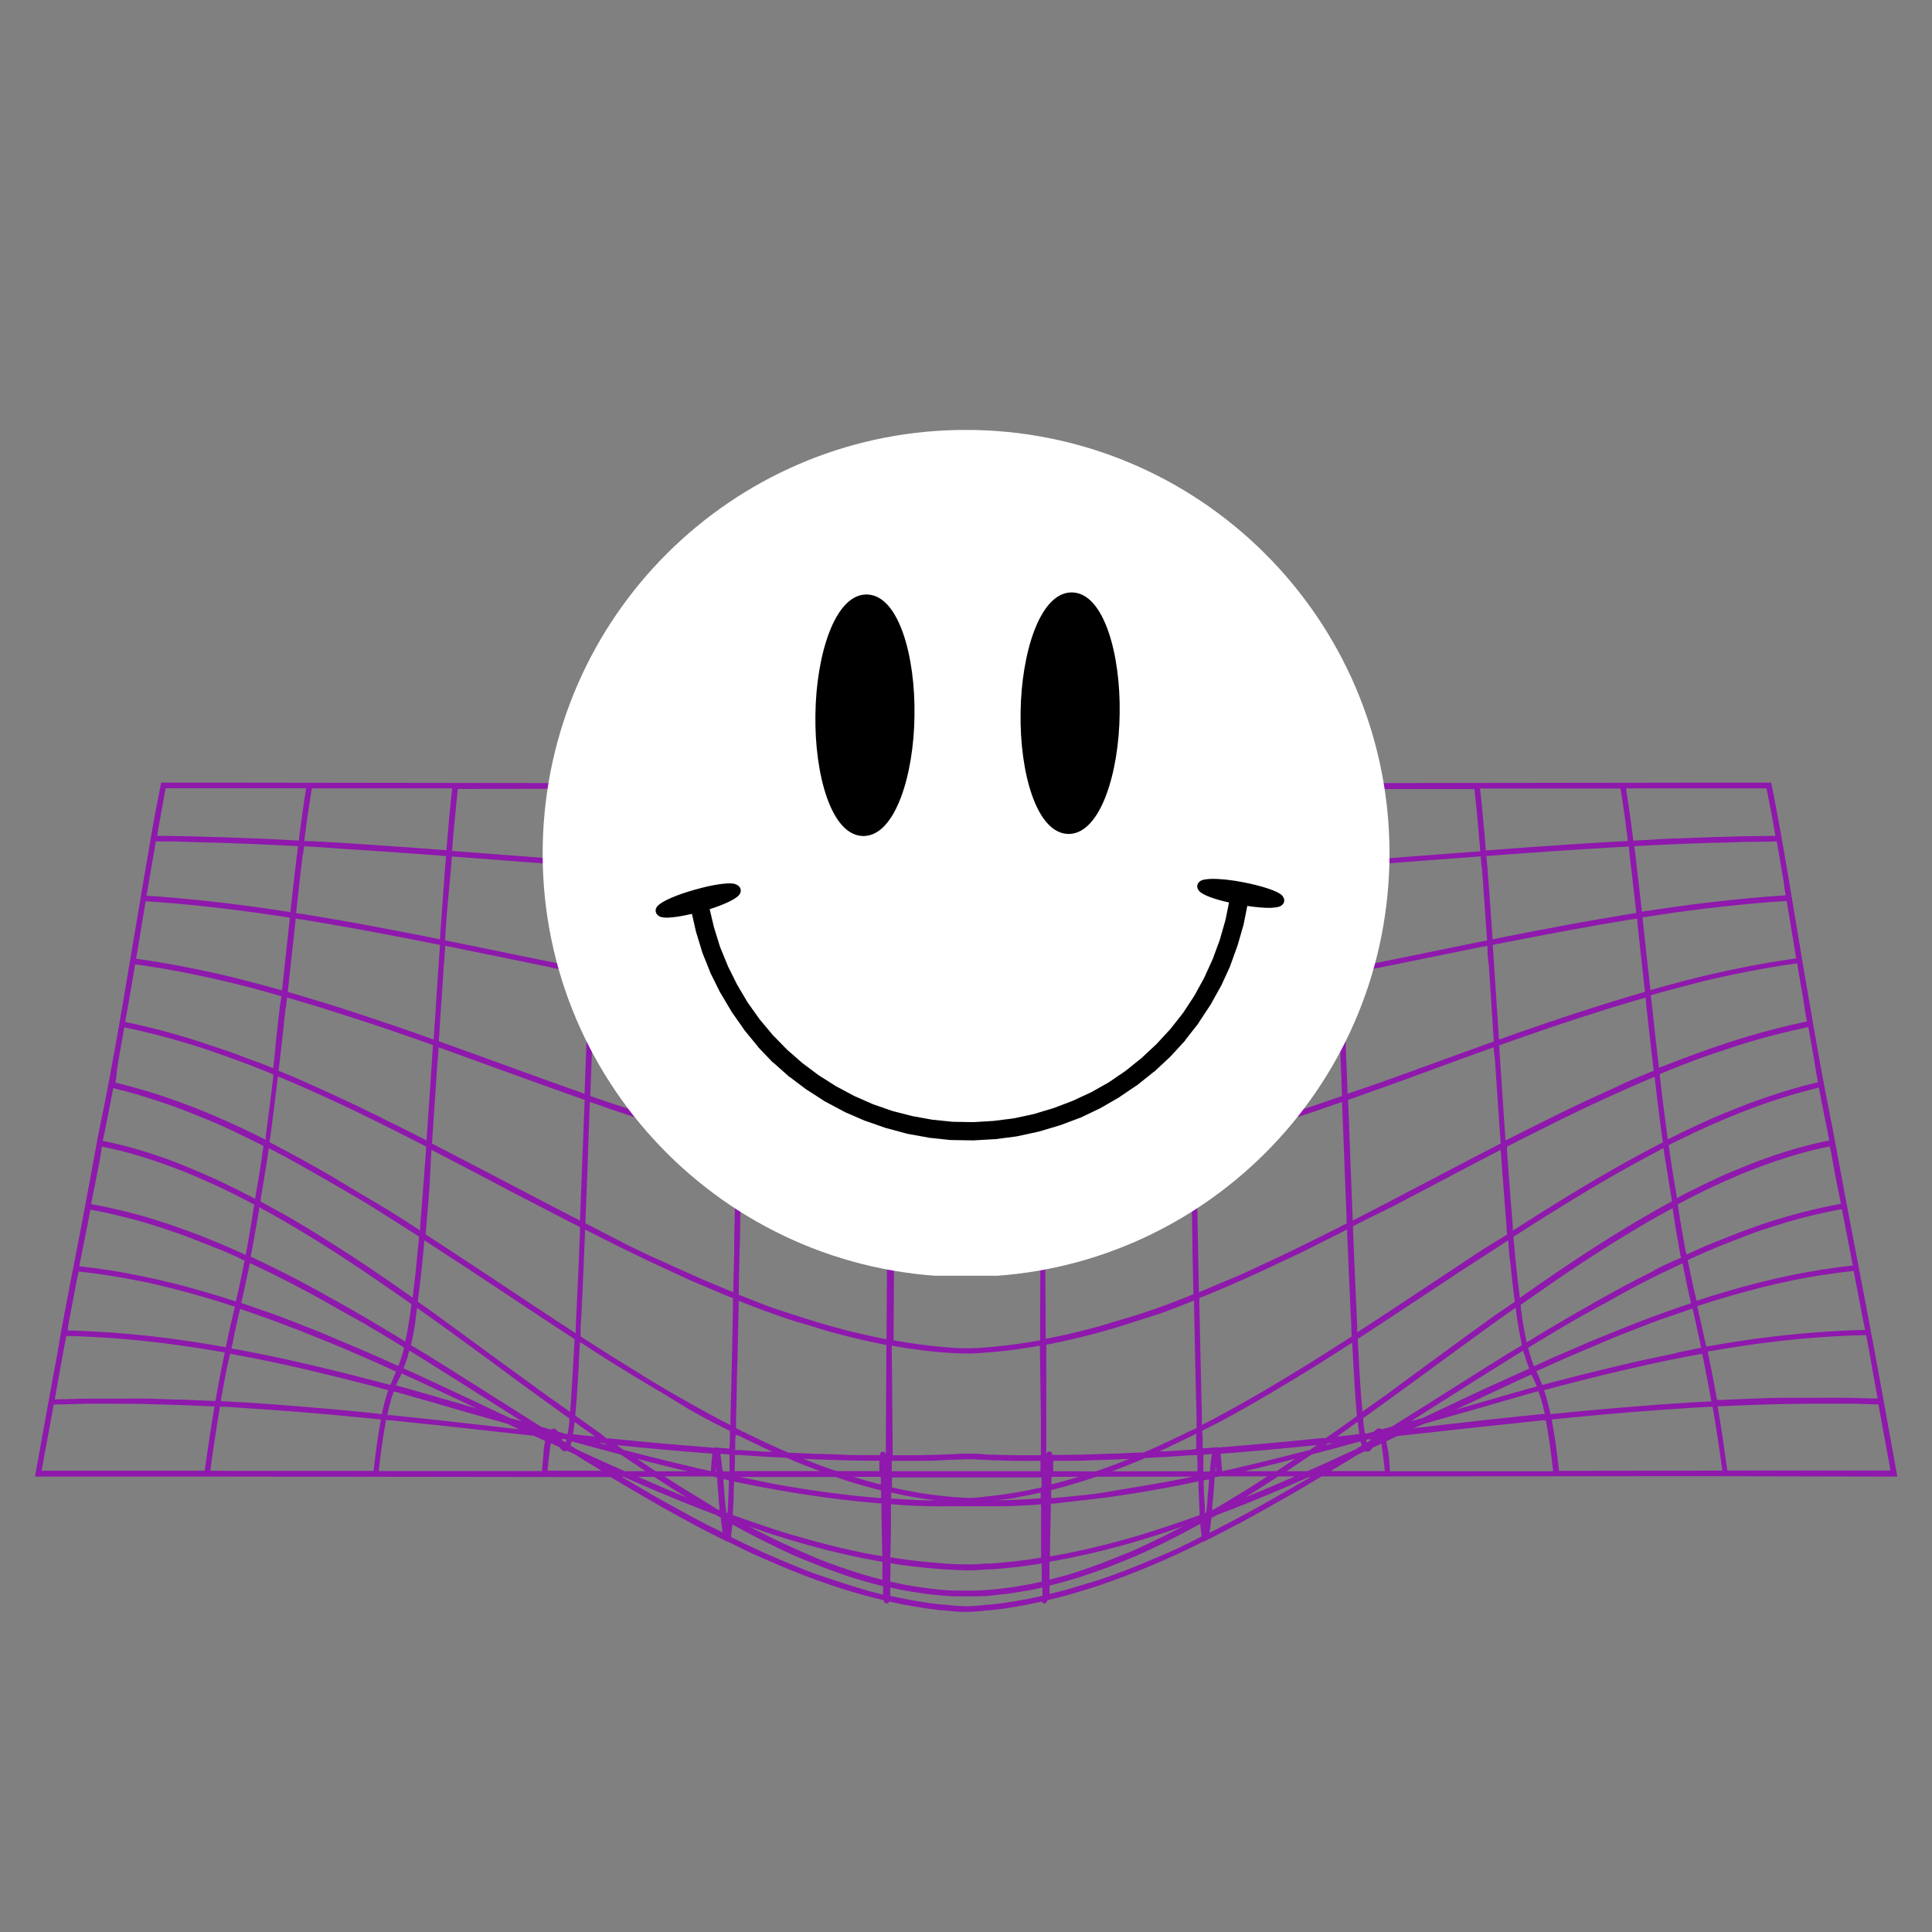 <svg xmlns="http://www.w3.org/2000/svg" xmlns:xlink="http://www.w3.org/1999/xlink" width="500" zoomAndPan="magnify" viewBox="0 0 375 375" height="500" preserveAspectRatio="xMidYMid meet" version="1.0"><rect x="0" y="0" width="375" height="375" fill="#808080" stroke="none"/><defs><clipPath id="18f99b6f11"><path d="M 6.797 151.504 L 368.297 151.504 L 368.297 313 L 6.797 313 Z M 6.797 151.504 " clip-rule="nonzero"/></clipPath><clipPath id="dc215d1bc2"><path d="M 105 83.371 L 270 83.371 L 270 247.621 L 105 247.621 Z M 105 83.371 " clip-rule="nonzero"/></clipPath></defs><g clip-path="url(#18f99b6f11)"><path fill="#8f18ad" d="M 368.266 286.605 L 365.906 273.508 C 365.543 271.512 365.195 269.566 364.844 267.664 C 364.496 265.766 364.148 263.895 363.816 262.074 C 363.484 260.254 363.152 258.48 362.816 256.738 C 362.484 254.996 362.168 253.285 361.852 251.621 L 358.195 232.473 C 357.91 230.891 357.609 229.309 357.324 227.723 C 357.039 226.141 356.738 224.555 356.438 222.973 C 356.133 221.387 355.852 219.805 355.566 218.332 C 355.281 216.859 354.98 215.402 354.695 213.898 C 354.41 212.391 354.109 210.84 353.805 209.273 C 353.504 207.703 353.219 206.105 352.918 204.426 C 352.617 202.746 352.316 201.004 352.047 199.422 C 351.781 197.84 351.43 195.922 351.129 194.117 C 350.828 192.312 350.496 190.457 350.18 188.574 L 348.215 176.82 C 347.883 174.812 347.551 172.77 347.203 170.707 C 346.855 168.648 346.488 166.574 346.141 164.516 C 345.793 162.457 345.414 160.383 345.031 158.355 C 344.652 156.328 344.289 154.348 343.891 152.434 L 343.766 151.91 L 330.652 151.91 L 226.539 152.051 L 153.465 152.051 L 44.41 151.91 L 31.281 151.91 L 31.203 152.355 C 30.805 154.27 30.426 156.266 30.047 158.277 C 29.664 160.289 29.316 162.363 28.969 164.438 C 28.621 166.512 28.258 168.57 27.906 170.629 C 27.559 172.688 27.211 174.73 26.879 176.742 L 24.898 188.492 C 24.582 190.379 24.281 192.23 23.965 194.039 C 23.648 195.844 23.348 197.602 23.047 199.344 C 22.746 201.086 22.445 202.746 22.145 204.395 C 21.844 206.043 21.539 207.656 21.258 209.242 C 20.973 210.824 20.652 212.41 20.367 213.867 C 20.082 215.324 19.781 216.844 19.465 218.301 C 19.148 219.758 18.879 221.309 18.578 222.941 C 18.277 224.57 17.992 226.109 17.707 227.691 C 17.422 229.273 17.121 230.859 16.82 232.441 C 16.52 234.027 16.234 235.609 15.934 237.195 L 13.133 251.684 C 12.816 253.348 12.496 255.059 12.164 256.801 C 11.832 258.543 11.547 260.254 11.246 262.074 C 10.945 263.895 10.566 265.75 10.219 267.664 C 9.867 269.582 9.52 271.512 9.156 273.508 L 6.797 286.605 L 44.52 286.605 L 118.543 286.699 L 118.719 286.812 C 120.414 287.824 122.109 288.84 123.801 289.82 L 128.84 292.719 L 133.859 295.477 C 135.441 296.363 137.184 297.234 138.832 298.07 L 140.668 298.977 C 140.75 299.074 140.848 299.148 140.969 299.195 L 141.207 299.195 L 143.773 300.465 C 145.355 301.254 147.082 302.047 148.699 302.727 C 150.312 303.41 152.008 304.168 153.594 304.805 C 155.176 305.438 156.902 306.102 158.469 306.672 C 160.039 307.242 161.75 307.828 163.332 308.336 C 164.914 308.84 166.594 309.332 168.18 309.762 C 169.301 310.062 170.41 310.348 171.535 310.598 C 171.535 311.105 171.867 311.219 172.09 311.219 C 172.352 311.227 172.516 311.105 172.582 310.852 L 173.008 310.949 C 174.594 311.312 176.176 311.613 177.84 311.883 C 179.5 312.152 181.008 312.375 182.59 312.547 L 183.066 312.547 C 184.523 312.734 185.984 312.848 187.453 312.879 C 188.922 312.844 190.383 312.734 191.84 312.547 L 192.297 312.547 C 193.883 312.375 195.465 312.152 197.051 311.883 C 198.633 311.613 200.219 311.312 201.801 310.949 L 202.211 310.852 C 202.285 311.105 202.457 311.227 202.719 311.219 C 202.941 311.219 203.227 311.105 203.289 310.598 C 204.398 310.348 205.523 310.062 206.633 309.762 C 208.215 309.332 209.797 308.855 211.492 308.336 C 213.188 307.812 214.66 307.273 216.355 306.672 C 218.051 306.07 219.523 305.469 221.219 304.805 C 222.91 304.137 224.465 303.457 226.125 302.727 C 227.789 302 229.391 301.254 231.035 300.465 L 233.602 299.195 L 233.84 299.195 C 233.953 299.145 234.047 299.07 234.125 298.977 C 234.742 298.676 235.359 298.391 235.977 298.07 C 237.562 297.234 239.289 296.363 240.949 295.477 L 245.953 292.719 L 251.262 289.695 L 256.344 286.684 L 256.504 286.574 L 330.527 286.527 Z M 302.605 285.496 C 302.398 283.52 302.16 281.695 301.941 280.098 C 301.719 278.496 301.48 277.121 301.227 275.805 C 301.234 275.703 301.234 275.605 301.227 275.504 L 305.043 275.141 L 310.699 274.602 L 316.414 274.109 L 322.227 273.668 L 328.102 273.27 C 329.527 273.176 330.969 273.113 332.41 273.035 L 332.555 273.84 C 332.855 275.582 333.156 277.453 333.457 279.48 C 333.758 281.508 334.027 283.312 334.312 285.449 L 333.551 285.449 Z M 269.348 281.332 C 269.266 280.715 269.172 280.191 269.078 279.75 L 271.246 278.734 L 288.352 276.852 L 293.816 276.281 L 299.344 275.695 L 300.039 275.695 C 300.059 275.828 300.086 275.961 300.117 276.09 C 300.355 277.371 300.594 278.766 300.816 280.336 C 301.035 281.902 301.258 283.66 301.465 285.578 L 269.789 285.578 C 269.695 283.836 269.566 282.441 269.395 281.332 Z M 261.902 281.871 L 256.723 284.246 L 253.746 285.562 L 249.738 285.562 C 251.164 284.625 252.59 283.676 254.016 282.695 C 254.203 282.582 254.383 282.461 254.555 282.328 L 259.543 281 L 264.09 279.75 C 264.09 280.066 264.246 280.336 264.324 280.57 L 263.012 281.379 Z M 118.289 284.246 L 113.098 281.871 L 112.051 281.379 L 110.738 280.57 C 110.828 280.301 110.902 280.027 110.957 279.75 L 115.52 281 L 120.492 282.328 L 121.031 282.695 L 125.305 285.562 L 121.27 285.562 Z M 105.176 285.527 L 73.504 285.527 C 73.727 283.613 73.945 281.855 74.168 280.285 C 74.391 278.719 74.613 277.324 74.863 276.043 C 74.859 275.91 74.859 275.777 74.863 275.648 L 75.562 275.648 L 81.09 276.234 L 86.555 276.801 L 103.641 278.688 L 105.812 279.699 C 105.715 280.16 105.637 280.684 105.543 281.285 C 105.496 282.457 105.336 283.852 105.176 285.527 Z M 44.664 262.77 L 49.414 263.656 C 51.395 264.055 53.344 264.465 55.289 264.895 C 57.238 265.32 59.172 265.766 61.086 266.223 C 63.004 266.684 64.918 267.141 66.82 267.617 L 72.473 269.059 L 75.371 269.836 C 75.371 270.023 75.246 270.215 75.164 270.422 C 74.93 271.148 74.723 271.895 74.5 272.734 C 74.375 273.285 74.23 273.871 74.105 274.492 L 70.145 274.047 L 64.477 273.523 L 58.742 273.035 L 52.93 272.574 L 47.039 272.18 L 42.844 271.957 C 43.016 270.926 43.207 269.914 43.379 268.98 C 43.664 267.395 43.934 266.035 44.219 264.688 C 44.395 264.008 44.535 263.355 44.664 262.77 Z M 52.172 222.859 C 54.086 223.844 56.082 224.887 58.062 226.027 C 60.043 227.168 61.91 228.184 63.875 229.324 C 65.836 230.461 67.738 231.57 69.641 232.68 C 71.539 233.789 73.422 234.992 75.293 236.18 C 77.16 237.367 79.031 238.539 80.883 239.727 L 81.344 240.027 C 81.215 241.484 81.074 242.895 80.945 244.195 C 80.773 246.094 80.582 247.836 80.391 249.387 C 80.297 250.242 80.188 251.066 80.09 251.875 L 79.188 251.242 C 77.336 249.941 75.484 248.645 73.598 247.359 C 71.715 246.078 69.828 244.812 67.93 243.574 C 66.027 242.34 64.062 241.105 62.227 239.949 C 60.391 238.793 58.285 237.527 56.414 236.434 C 54.547 235.34 52.438 234.266 50.539 233.172 C 50.699 232.113 50.855 231.148 51.016 230.273 C 51.25 228.879 51.488 227.391 51.742 225.809 C 51.887 224.871 52.027 223.875 52.172 222.859 Z M 53.93 209.051 L 53.93 208.926 L 54.449 209.129 C 56.367 209.938 58.348 210.793 60.359 211.695 C 62.371 212.598 64.254 213.453 66.188 214.355 C 68.117 215.258 70.02 216.176 71.918 217.113 C 73.82 218.047 75.719 218.98 77.59 219.93 C 79.457 220.883 80.992 221.656 82.688 222.527 L 82.688 223.227 C 82.5 225.934 82.293 228.547 82.102 231.016 C 81.914 233.488 81.738 235.848 81.547 238.051 C 81.547 238.316 81.547 238.555 81.547 238.824 C 79.711 237.621 77.859 236.449 75.988 235.277 C 74.121 234.105 72.109 232.949 70.145 231.793 C 68.184 230.637 66.391 229.512 64.461 228.371 C 62.527 227.23 60.516 226.109 58.617 225.062 C 56.715 224.016 54.625 222.91 52.707 221.895 L 52.328 221.703 C 52.328 221.387 52.406 221.07 52.457 220.738 C 52.691 218.965 52.945 217.098 53.184 215.148 C 53.422 213.199 53.676 211.172 53.93 209.051 Z M 55.512 195.543 L 55.719 193.625 L 56.762 193.926 C 58.758 194.496 60.738 195.098 62.688 195.699 L 68.531 197.57 L 74.215 199.422 L 79.902 201.387 L 84.035 202.844 L 83.844 205.758 C 83.641 208.828 83.434 211.84 83.242 214.754 C 83.086 217.016 82.941 219.203 82.785 221.34 L 78.031 218.949 L 72.348 216.129 C 70.445 215.191 68.531 214.273 66.598 213.375 C 64.664 212.473 62.719 211.57 60.754 210.699 C 58.789 209.828 56.809 208.926 54.879 208.164 L 54.07 207.832 C 54.277 206.09 54.484 204.316 54.688 202.496 C 54.941 200.23 55.195 197.918 55.449 195.543 Z M 57.398 178.297 L 58.98 178.531 L 64.918 179.531 L 70.777 180.59 L 76.543 181.668 L 82.23 182.777 L 85.398 183.41 L 85.16 186.832 C 84.953 190 84.746 193.246 84.527 196.414 L 84.176 201.781 L 80.344 200.418 C 78.461 199.754 76.559 199.105 74.645 198.457 C 72.727 197.805 70.812 197.172 68.879 196.539 C 66.945 195.906 65 195.273 63.035 194.672 C 61.07 194.07 59.09 193.469 57.094 192.883 L 55.859 192.531 L 57.129 180.781 Z M 58.82 165.848 L 59.012 164.262 L 61.133 164.375 L 66.977 164.785 L 72.855 165.164 L 78.633 165.578 L 84.398 165.988 L 86.57 166.164 C 86.57 166.812 86.457 167.461 86.41 168.113 C 86.188 171.074 85.969 174.16 85.746 177.297 C 85.617 178.883 85.508 180.641 85.398 182.316 L 82.387 181.715 L 76.688 180.605 L 70.906 179.516 C 68.957 179.148 67.008 178.801 65.047 178.469 L 59.059 177.457 L 57.477 177.25 L 57.902 173.289 C 58.172 170.758 58.473 168.27 58.758 165.848 Z M 60.516 153.02 L 87.773 153.02 C 87.566 154.902 87.344 157.059 87.105 159.621 C 86.965 161.332 86.805 163.156 86.648 165.023 L 84.492 164.863 L 78.777 164.438 L 72.98 164.043 L 67.105 163.645 L 61.133 163.297 L 59.059 163.234 C 59.25 161.648 59.441 160.258 59.629 158.832 C 59.961 156.66 60.246 154.715 60.516 153.02 Z M 143.98 168.969 L 143.027 168.969 L 137.961 168.715 L 132.844 168.43 L 127.699 168.129 L 122.504 167.746 L 117.262 167.383 L 116.406 167.383 C 116.516 165.117 116.629 162.949 116.738 160.906 C 116.898 157.848 117.055 155.316 117.215 153.16 L 144.469 153.16 C 144.375 155.57 144.281 158.418 144.184 161.617 C 144.121 163.898 144.043 166.371 143.98 168.969 Z M 230.879 161.602 C 230.781 158.434 230.688 155.535 230.578 153.129 L 257.832 153.129 C 257.992 155.285 258.148 157.879 258.324 160.875 C 258.434 162.918 258.547 165.086 258.656 167.352 L 257.801 167.352 L 252.543 167.715 L 247.348 168.062 L 242.203 168.363 L 237.102 168.648 L 232.035 168.902 L 231.066 168.902 C 231.004 166.371 230.941 163.898 230.879 161.602 Z M 315.402 158.832 C 315.59 160.258 315.781 161.73 315.973 163.234 L 313.914 163.344 L 307.957 163.691 L 302.066 164.09 L 296.27 164.484 L 290.57 164.914 L 288.398 165.07 C 288.258 163.203 288.098 161.379 287.938 159.672 C 287.719 157.105 287.496 154.918 287.273 153.051 L 314.531 153.051 C 314.816 154.715 315.102 156.66 315.402 158.832 Z M 316.289 165.848 C 316.59 168.27 316.875 170.758 317.16 173.258 C 317.316 174.574 317.461 175.887 317.602 177.219 L 316.02 177.457 L 310.062 178.469 C 308.102 178.801 306.137 179.148 304.203 179.516 L 298.422 180.605 L 292.723 181.715 L 289.715 182.316 C 289.602 180.641 289.477 178.961 289.363 177.297 C 289.145 174.129 288.922 171.074 288.684 168.113 L 288.492 166.164 L 290.648 165.988 L 296.348 165.578 L 302.145 165.164 L 308.02 164.785 L 314.039 164.422 L 316.16 164.312 Z M 318 180.781 L 319.281 192.531 L 318.047 192.883 C 316.051 193.469 314.07 194.055 312.105 194.672 C 310.145 195.289 308.195 195.906 306.246 196.539 L 300.484 198.457 L 294.797 200.418 L 290.949 201.781 L 289.965 186.832 C 289.887 185.691 289.824 184.551 289.746 183.41 L 292.914 182.777 L 298.613 181.668 L 304.379 180.59 L 310.238 179.531 L 316.176 178.531 L 317.762 178.297 C 317.809 179.117 317.902 179.957 318 180.781 Z M 319.582 195.543 C 319.852 197.918 320.105 200.293 320.359 202.496 C 320.562 204.316 320.77 206.09 320.977 207.832 L 320.152 208.164 C 318.234 208.973 316.242 209.746 314.23 210.73 C 312.219 211.711 310.316 212.504 308.387 213.406 C 306.453 214.309 304.535 215.258 302.637 216.16 L 296.965 218.98 L 292.215 221.371 C 292.074 219.234 291.914 217.047 291.773 214.785 C 291.566 211.871 291.375 208.859 291.172 205.789 L 290.98 202.906 L 295.113 201.449 C 296.984 200.785 298.883 200.133 300.785 199.484 L 306.547 197.57 L 312.457 195.699 C 314.418 195.098 316.398 194.496 318.379 193.926 L 319.426 193.625 Z M 321.164 209.051 C 321.402 211.172 321.656 213.199 321.895 215.164 C 322.133 217.129 322.387 218.98 322.621 220.754 L 322.766 221.719 L 322.387 221.91 C 320.453 222.91 318.457 223.969 316.461 225.078 C 314.469 226.188 312.598 227.246 310.633 228.387 C 308.672 229.527 306.785 230.652 304.887 231.809 C 302.984 232.965 301.086 234.137 299.215 235.324 C 297.348 236.512 295.492 237.684 293.641 238.871 C 293.641 238.602 293.641 238.367 293.641 238.098 C 293.449 235.898 293.262 233.555 293.07 231.066 C 292.879 228.594 292.691 225.98 292.5 223.273 L 292.5 222.574 C 294.18 221.703 295.891 220.832 297.602 219.98 C 299.312 219.125 301.355 218.094 303.254 217.16 C 305.156 216.227 307.07 215.305 309.004 214.402 C 310.934 213.5 312.867 212.613 314.832 211.742 C 316.793 210.871 318.82 209.984 320.738 209.176 L 321.262 208.973 Z M 323.352 225.809 C 323.582 227.391 323.82 228.879 324.062 230.273 C 324.223 231.191 324.383 232.156 324.539 233.172 C 322.641 234.184 320.691 235.277 318.727 236.434 C 316.762 237.59 314.863 238.73 312.898 239.949 C 310.934 241.168 309.098 242.34 307.148 243.625 C 305.203 244.906 303.363 246.125 301.496 247.41 C 299.629 248.691 297.742 249.988 295.891 251.289 L 295.004 251.922 C 294.891 251.113 294.797 250.34 294.688 249.438 C 294.512 247.852 294.32 246.141 294.133 244.242 C 294.004 242.941 293.879 241.531 293.75 240.074 L 294.195 239.793 C 296.047 238.586 297.918 237.398 299.785 236.227 C 301.656 235.055 303.555 233.883 305.441 232.727 C 307.324 231.57 309.258 230.43 311.172 229.309 C 313.09 228.184 315.086 227.059 316.984 226.012 C 318.887 224.969 320.961 223.875 322.875 222.844 C 323.035 223.875 323.176 224.871 323.32 225.809 Z M 326.93 246.934 C 327.168 248.121 327.422 249.293 327.66 250.434 L 328.23 252.953 C 326.504 253.539 324.715 254.141 322.926 254.789 C 321.133 255.438 319.027 256.23 317.016 257.008 C 315.004 257.781 313.137 258.59 311.203 259.352 C 309.273 260.109 307.371 260.934 305.473 261.773 C 303.57 262.613 301.672 263.355 299.801 264.258 L 297.742 265.195 C 297.648 264.941 297.551 264.688 297.441 264.418 C 297.25 263.895 297.078 263.309 296.887 262.66 L 296.602 261.613 L 298.789 260.27 L 304.379 256.941 C 306.246 255.852 308.133 254.773 310.016 253.773 C 311.902 252.777 313.816 251.652 315.734 250.609 C 317.648 249.562 319.645 248.566 321.531 247.613 C 323.414 246.664 324.918 246.031 326.566 245.191 C 326.711 245.699 326.805 246.301 326.93 246.934 Z M 330.797 264.734 C 331.062 266.082 331.348 267.508 331.633 269.027 C 331.809 269.961 331.984 270.973 332.172 272.004 L 327.977 272.227 L 322.086 272.621 L 316.273 273.082 L 310.539 273.57 L 304.871 274.094 L 300.957 274.492 C 300.816 273.871 300.688 273.285 300.547 272.734 C 300.34 271.895 300.117 271.148 299.879 270.422 C 299.879 270.215 299.754 270.023 299.676 269.836 L 302.59 269.059 L 308.242 267.617 C 310.145 267.141 312.043 266.668 313.961 266.223 C 315.875 265.781 317.824 265.32 319.758 264.895 C 321.688 264.465 323.668 264.055 325.633 263.656 L 330.383 262.77 C 330.527 263.355 330.652 264.008 330.797 264.688 Z M 247.762 285.562 L 241.566 285.562 L 244.195 284.941 C 245.891 284.531 247.57 284.121 249.281 283.676 L 251.402 283.137 L 248.348 285.18 Z M 234.379 290.645 C 234.379 291.676 234.219 292.688 234.125 293.605 L 233.871 293.699 C 233.871 292.941 233.871 292.117 233.762 291.055 C 233.648 289.996 233.664 288.68 233.617 287.352 L 234.156 287.238 L 234.68 287.129 C 234.68 287.254 234.68 287.383 234.68 287.508 Z M 140.668 290.645 L 140.414 287.477 L 140.414 287.098 L 140.953 287.207 L 141.477 287.32 C 141.477 288.648 141.398 289.883 141.352 291.023 C 141.301 292.164 141.27 292.91 141.238 293.668 L 140.969 293.574 C 140.844 292.688 140.766 291.676 140.668 290.645 Z M 126.715 285.195 L 123.66 283.152 L 125.781 283.691 C 127.477 284.137 129.172 284.547 130.852 284.957 L 133.496 285.578 L 127.301 285.578 Z M 77.621 267.363 L 77.953 266.586 L 80.473 267.727 L 85.984 270.293 L 91.43 272.859 L 92.617 273.414 L 89.449 272.496 L 83.988 270.91 L 78.461 269.328 L 76.875 268.914 C 77.082 268.41 77.273 267.949 77.477 267.508 Z M 91.875 271.879 L 86.41 269.312 L 80.883 266.746 L 78.332 265.59 C 78.438 265.324 78.551 265.039 78.664 264.734 C 78.855 264.195 79.062 263.594 79.25 262.914 C 79.25 262.676 79.379 262.422 79.457 262.152 L 81.801 263.594 L 87.25 267 L 92.633 270.406 L 101.25 275.867 L 98.922 275.219 Z M 80.945 253.98 L 80.945 253.871 C 81.992 254.613 83.055 255.344 84.113 256.102 C 85.934 257.402 87.758 258.73 89.562 260.047 L 94.945 263.973 L 100.234 267.887 L 105.512 271.719 L 110.516 275.328 C 110.516 275.52 110.516 275.727 110.516 275.898 C 110.402 276.836 110.309 277.641 110.199 278.309 L 109.785 278.309 L 108.328 277.895 C 108.258 277.785 108.172 277.684 108.074 277.594 C 107.926 277.426 107.734 277.332 107.508 277.312 C 107.281 277.297 107.082 277.355 106.902 277.5 L 105.367 277.023 L 104.988 276.914 L 103.863 276.199 L 93.27 269.484 L 87.867 266.082 C 86.062 264.941 84.258 263.801 82.418 262.676 L 79.773 261.094 L 79.871 260.68 C 80.074 259.777 80.25 258.828 80.441 257.75 C 80.629 256.672 80.727 255.391 80.914 253.98 Z M 84.953 205.867 L 85.129 203.285 L 85.539 203.43 L 91.066 205.426 L 101.945 209.367 L 107.285 211.285 L 112.574 213.168 L 113.477 213.484 L 112.906 228.469 C 112.797 231.367 112.684 234.168 112.574 236.91 L 110.719 235.957 L 105.445 233.219 L 100.078 230.414 L 94.691 227.582 L 89.23 224.762 L 83.844 221.957 C 84.004 219.676 84.16 217.332 84.32 214.91 C 84.527 211.949 84.715 208.926 84.922 205.867 Z M 86.203 186.863 C 86.285 185.77 86.348 184.676 86.426 183.586 L 87.82 183.855 L 93.363 184.992 L 104.258 187.211 L 109.582 188.336 L 114.332 189.285 C 114.332 190.727 114.219 192.184 114.172 193.625 C 114.016 197.586 113.855 201.543 113.715 205.504 L 113.461 212.344 L 112.906 212.09 L 107.617 210.223 L 102.277 208.289 L 91.414 204.348 L 85.871 202.352 L 85.176 202.113 L 85.539 196.43 C 85.746 193.309 85.984 190.109 86.172 186.91 Z M 87.566 168.207 L 87.711 166.242 L 111.941 168.078 L 115.328 168.332 C 115.328 169.141 115.328 169.918 115.219 170.805 C 115.043 174.352 114.887 178.09 114.727 181.891 C 114.727 183.949 114.555 186.055 114.473 188.227 L 109.738 187.273 L 104.402 186.199 L 93.504 183.965 L 87.961 182.84 L 86.379 182.539 C 86.488 180.797 86.602 179.086 86.727 177.375 C 87.043 174.242 87.266 171.152 87.566 168.207 Z M 287.621 168.207 C 287.844 171.152 288.066 174.242 288.289 177.375 C 288.414 179.086 288.543 180.797 288.652 182.539 L 287.07 182.84 L 270.629 186.199 L 265.277 187.273 L 260.668 188.191 C 260.574 186.086 260.492 183.98 260.414 181.859 C 260.258 178.027 260.082 174.289 259.922 170.773 C 259.922 169.934 259.922 169.188 259.812 168.301 L 263.188 168.047 L 287.418 166.211 C 287.449 166.891 287.512 167.543 287.559 168.207 Z M 288.953 186.91 L 289.949 202.16 L 289.254 202.398 L 283.711 204.395 L 272.863 208.34 L 267.508 210.27 L 262.156 212.09 L 261.57 212.297 L 261.301 205.297 C 261.16 201.402 261.016 197.473 260.859 193.578 C 260.859 192.137 260.746 190.68 260.684 189.238 L 265.434 188.289 L 270.789 187.211 L 287.211 183.855 L 288.699 183.586 C 288.699 184.727 288.809 185.816 288.891 186.91 Z M 290.188 205.914 C 290.395 208.988 290.602 211.996 290.789 214.91 C 290.965 217.332 291.121 219.66 291.281 221.957 L 285.832 224.762 L 280.371 227.629 L 274.969 230.461 L 269.695 233.219 L 264.422 235.957 C 263.805 236.273 263.188 236.574 262.566 236.91 C 262.457 234.168 262.348 231.367 262.234 228.469 C 262.098 224.805 261.957 221.051 261.809 217.207 L 261.664 213.484 L 262.586 213.168 L 267.875 211.285 L 273.211 209.367 L 283.949 205.426 L 289.492 203.43 L 289.902 203.285 Z M 293.086 244.398 C 293.277 246.301 293.449 248.043 293.641 249.609 C 293.766 250.688 293.895 251.699 294.02 252.684 L 290.285 255.215 L 284.82 259.16 L 279.434 263.102 L 274.113 267 L 268.902 270.848 L 264.422 274.016 C 264.422 273.207 264.277 272.32 264.215 271.34 C 264.074 269.5 263.945 267.41 263.805 265.098 C 263.723 263.516 263.629 261.727 263.535 259.887 L 267.207 257.496 L 272.48 254.012 L 283.203 246.934 L 288.699 243.371 L 292.738 240.758 C 292.801 241.992 292.914 243.211 293.023 244.352 Z M 294.195 254.027 C 294.387 255.438 294.574 256.656 294.766 257.75 C 294.957 258.844 295.129 259.777 295.32 260.68 C 295.363 260.816 295.402 260.953 295.43 261.094 L 292.77 262.676 L 287.32 266.082 C 285.516 267.207 283.727 268.344 281.938 269.484 L 276.602 272.859 L 271.277 276.199 L 270.137 276.914 L 269.695 277.023 L 268.207 277.438 C 268.027 277.293 267.828 277.23 267.602 277.25 C 267.375 277.27 267.188 277.363 267.035 277.531 C 266.941 277.621 266.863 277.723 266.797 277.832 L 265.34 278.242 L 264.93 278.242 C 264.816 277.578 264.707 276.77 264.609 275.836 C 264.609 275.664 264.609 275.457 264.609 275.266 L 269.602 271.656 L 274.875 267.824 L 280.211 263.91 C 281.984 262.598 283.789 261.297 285.594 259.984 C 287.402 258.668 289.207 257.34 291.043 256.039 C 292.09 255.281 293.133 254.551 294.211 253.809 Z M 295.906 262.961 C 296.094 263.641 296.285 264.242 296.492 264.781 C 296.699 265.32 296.715 265.367 296.824 265.637 L 294.273 266.793 L 288.699 269.312 L 283.234 271.879 L 276.172 275.219 L 273.844 275.867 C 274.953 275.172 276.047 274.492 277.137 273.777 L 282.477 270.406 C 284.25 269.266 286.055 268.141 287.859 267 L 293.309 263.594 L 295.652 262.152 C 295.699 262.422 295.777 262.676 295.844 262.914 Z M 297.695 267.711 C 297.887 268.156 298.09 268.613 298.297 269.121 L 296.715 269.535 L 291.188 271.117 L 285.723 272.699 L 282.555 273.621 L 283.727 273.066 L 289.191 270.5 L 294.703 267.934 L 297.219 266.793 C 297.316 266.922 297.457 267.254 297.633 267.617 Z M 249.074 282.742 L 244.008 283.992 L 238.988 285.18 L 237.211 285.562 C 237.117 284.184 237.023 283.168 236.926 282.488 C 236.926 282.363 236.926 282.266 236.926 282.172 L 241.68 281.793 L 246.715 281.348 L 251.801 280.871 L 255.617 280.492 L 254.27 281.426 Z M 121.031 281.426 L 119.668 280.492 L 123.5 280.871 L 128.57 281.348 L 133.496 281.777 L 138.246 282.156 C 138.246 282.25 138.246 282.348 138.246 282.473 C 138.152 283.137 138.07 284.168 137.977 285.543 L 136.203 285.164 L 131.184 283.977 L 126.113 282.727 Z M 113.27 278.609 L 111.211 278.387 C 111.324 277.723 111.434 276.93 111.527 276.012 C 112.859 276.961 114.188 277.91 115.52 278.828 Z M 116.531 278.211 C 114.949 277.086 113.285 275.93 111.656 274.758 C 111.75 273.809 111.844 272.699 111.941 271.434 C 112.066 269.582 112.195 267.492 112.336 265.098 C 112.336 263.656 112.496 262.121 112.574 260.508 L 113.082 260.824 C 114.805 261.949 116.531 263.039 118.242 264.133 L 123.375 267.301 C 125.086 268.328 126.781 269.359 128.473 270.34 C 130.168 271.324 131.91 272.465 133.496 273.398 C 135.078 274.332 136.852 275.266 138.516 276.152 L 141.684 277.738 C 141.684 278.926 141.684 280.066 141.586 281.172 L 139.289 281 C 139.289 281 139.289 281 139.195 281 L 138.91 280.906 L 138.703 281.016 L 138.609 281.016 L 133.621 280.605 L 128.617 280.191 L 123.531 279.715 L 118.434 279.211 L 117.754 279.211 Z M 113.145 248.883 C 113.27 245.793 113.414 242.547 113.555 239.125 C 113.547 238.969 113.547 238.809 113.555 238.652 L 115.41 239.586 C 117.133 240.473 118.859 241.328 120.586 242.184 L 125.719 244.668 L 130.816 247.043 C 132.496 247.82 134.191 248.629 135.871 249.309 C 137.551 249.988 139.211 250.734 140.891 251.43 L 142.285 251.984 C 142.285 252.383 142.285 252.793 142.285 253.188 C 142.203 257.227 142.125 261.109 142.047 264.75 C 141.969 268.395 141.871 271.844 141.793 275.043 C 141.793 275.582 141.793 276.09 141.793 276.629 L 139.086 275.219 C 137.5 274.332 135.758 273.414 134.098 272.48 C 132.434 271.543 130.754 270.578 129.059 269.582 C 127.367 268.582 125.574 267.523 123.992 266.508 C 122.41 265.496 120.586 264.418 118.875 263.34 L 113.715 260.062 L 112.699 259.398 C 112.699 258.828 112.699 258.242 112.699 257.656 C 112.906 254.852 113 251.984 113.145 248.883 Z M 114.488 213.867 L 117.656 214.988 L 122.852 216.746 L 128.094 218.426 L 133.195 220.012 C 134.887 220.516 136.566 221.023 138.262 221.5 L 142.871 222.781 L 142.523 240.598 C 142.523 244.098 142.379 247.504 142.316 250.812 L 141.316 250.418 C 139.734 249.738 137.992 249.039 136.312 248.312 L 131.277 246.062 L 126.211 243.766 C 124.5 242.957 122.805 242.184 121.078 241.281 L 115.914 238.617 L 113.617 237.43 C 113.73 234.531 113.855 231.57 113.969 228.5 Z M 260.621 217.254 C 260.777 221.086 260.922 224.855 261.062 228.516 C 261.176 231.586 261.285 234.551 261.41 237.445 L 259.117 238.617 C 257.375 239.488 255.664 240.359 253.938 241.199 C 252.211 242.039 250.516 242.879 248.82 243.688 C 247.125 244.496 245.434 245.27 243.738 246.062 C 242.043 246.855 240.379 247.645 238.703 248.312 C 237.023 248.977 235.375 249.738 233.711 250.418 L 232.699 250.812 C 232.637 247.5 232.574 244.094 232.508 240.598 L 232.16 222.797 L 236.77 221.516 C 238.449 221.039 240.145 220.531 241.82 220.027 L 246.922 218.441 L 252.066 216.762 C 253.777 216.195 255.52 215.609 257.246 215.004 L 260.492 213.883 Z M 261.477 239.125 C 261.617 242.531 261.746 245.793 261.887 248.883 C 262.031 251.969 262.156 254.898 262.301 257.641 C 262.301 258.227 262.301 258.812 262.379 259.383 L 261.363 260.047 L 256.203 263.34 C 254.477 264.418 252.781 265.48 251.07 266.508 C 249.359 267.539 247.695 268.566 246.004 269.551 C 244.309 270.531 242.645 271.512 240.98 272.449 C 239.32 273.383 237.641 274.301 235.977 275.188 L 233.285 276.598 C 233.285 276.09 233.285 275.582 233.285 275.012 C 233.207 271.844 233.125 268.363 233.047 264.719 C 232.969 261.078 232.891 257.195 232.793 253.156 C 232.793 252.762 232.793 252.352 232.793 251.953 L 234.188 251.398 C 235.852 250.703 237.531 250.008 239.207 249.277 C 240.887 248.551 242.566 247.789 244.262 247.012 C 245.953 246.238 247.648 245.43 249.344 244.637 C 251.039 243.844 252.766 243.055 254.492 242.152 L 259.672 239.555 L 261.523 238.617 Z M 236.055 285.578 L 235.914 285.578 C 235.914 285.293 235.914 284.992 235.992 284.723 C 236.023 284.941 236.039 285.277 236.055 285.578 Z M 235.203 282.41 C 235.121 282.914 235.027 283.629 234.918 284.641 C 234.918 284.941 234.918 285.277 234.82 285.625 L 233.57 285.625 C 233.57 285.07 233.57 284.516 233.57 283.93 C 233.57 283.344 233.57 282.883 233.57 282.348 L 235.328 282.219 C 235.293 282.277 235.25 282.328 235.203 282.379 Z M 232.43 283.992 C 232.43 284.562 232.43 285.09 232.43 285.578 L 215.848 285.578 L 216.734 285.242 C 218.32 284.625 219.996 283.977 221.645 283.281 L 222.277 282.996 L 226.539 282.773 L 231.496 282.441 L 232.367 282.441 C 232.398 282.914 232.414 283.438 232.43 283.93 Z M 191.254 290.484 C 190.031 290.672 188.801 290.758 187.562 290.738 C 185.98 290.66 184.395 290.535 182.812 290.359 C 181.227 290.184 179.645 289.965 178.062 289.695 C 176.477 289.426 174.895 289.109 173.309 288.742 L 173.121 288.742 C 173.121 288.094 173.121 287.43 173.121 286.766 L 202.164 286.766 C 202.164 287.43 202.164 288.094 202.164 288.742 L 201.977 288.742 C 200.391 289.109 198.809 289.426 197.223 289.695 C 195.641 289.965 194.055 290.184 192.473 290.359 Z M 139.07 284.785 C 139.07 285.055 139.07 285.355 139.07 285.641 L 138.926 285.641 C 139.023 285.277 139.039 284.941 139.055 284.723 Z M 140.145 284.672 C 140.082 283.902 139.977 283.137 139.828 282.379 C 139.84 282.312 139.84 282.25 139.828 282.188 L 141.602 282.312 C 141.602 282.852 141.602 283.391 141.602 283.898 L 141.602 285.594 L 140.336 285.594 C 140.195 285.242 140.16 284.941 140.129 284.609 Z M 142.648 283.992 C 142.648 283.5 142.648 282.98 142.648 282.41 L 143.52 282.41 C 145.102 282.535 146.828 282.629 148.477 282.742 L 152.723 282.965 L 153.371 283.25 C 154.953 283.945 156.664 284.594 158.281 285.211 L 159.168 285.543 L 142.586 285.543 C 142.602 285.039 142.617 284.5 142.633 283.93 Z M 143.125 264.828 C 143.203 261.172 143.297 257.309 143.379 253.27 L 143.379 252.477 L 145.879 253.473 C 147.543 254.109 149.188 254.711 150.852 255.297 C 152.516 255.883 154.145 256.438 155.777 256.879 C 157.41 257.324 159.086 257.91 160.688 258.367 C 162.285 258.828 163.98 259.254 165.598 259.652 C 167.211 260.047 168.875 260.426 170.473 260.742 L 172.059 261.059 L 171.93 282.457 C 171.93 282.172 171.82 281.777 171.363 281.777 C 170.934 281.777 170.824 282.109 170.793 282.441 L 168.18 282.441 C 166.594 282.441 164.93 282.441 163.316 282.348 C 161.699 282.25 160.148 282.25 158.438 282.188 L 153.527 281.98 L 153.055 281.98 C 151.707 281.41 150.344 280.793 148.969 280.16 C 147.59 279.527 145.703 278.578 144.043 277.801 L 142.871 277.199 C 142.871 276.52 142.871 275.836 142.871 275.125 C 142.996 271.879 142.996 268.426 143.109 264.766 Z M 173.086 283.551 C 174.672 283.551 176.254 283.551 177.84 283.551 C 179.422 283.551 181.008 283.551 182.699 283.438 C 184.395 283.328 185.867 283.328 187.547 283.25 C 188.562 283.227 189.574 283.258 190.586 283.344 C 191.18 283.344 191.766 283.375 192.348 283.438 C 193.93 283.438 195.512 283.535 197.207 283.551 C 198.902 283.566 200.375 283.551 201.957 283.551 C 201.957 284.23 201.957 284.895 201.957 285.562 L 173.086 285.562 Z M 202.039 275.141 C 202.039 277.684 202.039 280.125 202.039 282.457 L 197.285 282.457 L 192.535 282.348 C 191.949 282.348 191.379 282.348 190.793 282.25 C 189.738 282.156 188.684 282.121 187.625 282.156 C 186.043 282.156 184.457 282.297 182.875 282.348 L 178.027 282.457 L 173.277 282.457 L 173.086 261.188 L 175.289 261.566 C 176.871 261.82 178.551 262.043 180.152 262.23 C 181.75 262.422 183.43 262.551 185.012 262.645 C 185.82 262.645 186.598 262.723 187.469 262.723 C 188.34 262.723 189.051 262.723 189.922 262.645 C 191.508 262.551 193.09 262.406 194.785 262.23 C 196.48 262.059 197.953 261.82 199.648 261.566 L 201.832 261.203 Z M 143.52 278.719 C 145.102 279.559 146.844 280.301 148.461 281.109 L 149.934 281.777 L 148.57 281.777 L 143.613 281.457 L 142.695 281.457 C 142.695 280.492 142.695 279.512 142.789 278.496 Z M 158.691 284.246 L 155.938 283.152 L 158.344 283.266 L 163.238 283.422 L 168.113 283.52 L 170.68 283.52 C 170.68 284.023 170.68 284.707 170.68 285.543 L 162.414 285.543 C 161.195 285.164 159.941 284.723 158.691 284.246 Z M 170.965 286.652 C 170.965 287.129 170.965 287.621 170.965 288.141 C 170.094 287.922 169.223 287.699 168.336 287.445 C 167.449 287.191 166.578 286.938 165.691 286.668 Z M 204.098 286.652 L 209.34 286.652 C 208.438 286.922 207.566 287.191 206.695 287.43 C 205.824 287.668 204.938 287.906 204.066 288.125 C 204.066 287.621 204.082 287.129 204.098 286.652 Z M 204.43 285.562 C 204.43 284.723 204.43 283.977 204.43 283.535 L 206.98 283.535 C 208.562 283.535 210.242 283.535 211.855 283.438 L 216.75 283.281 L 219.176 283.168 L 216.418 284.262 C 215.152 284.738 213.898 285.18 212.68 285.594 Z M 231.352 281.379 L 226.41 281.695 L 225.051 281.695 L 226.508 281.031 C 228.09 280.285 229.785 279.449 231.465 278.641 L 232.191 278.277 C 232.191 279.289 232.191 280.27 232.191 281.238 Z M 230.973 277.754 C 229.391 278.578 227.648 279.336 226.047 280.113 C 224.449 280.891 223.293 281.363 221.961 281.934 L 221.484 281.934 L 216.594 282.141 C 215.008 282.141 213.332 282.266 211.715 282.297 C 210.098 282.328 208.547 282.379 206.836 282.395 L 204.238 282.395 C 204.238 282.062 204.098 281.727 203.668 281.727 C 203.211 281.727 203.113 282.125 203.082 282.41 C 203.082 280.066 203.082 277.656 203.082 275.078 L 203.082 261.012 L 204.668 260.695 C 206.25 260.379 207.836 260.016 209.547 259.602 C 211.254 259.191 212.809 258.781 214.438 258.32 C 216.07 257.859 217.703 257.355 219.348 256.832 C 220.996 256.309 222.641 255.754 224.289 255.25 C 225.938 254.742 227.582 254.059 229.246 253.426 L 231.766 252.43 L 231.766 253.27 C 231.844 257.309 231.922 261.188 232.004 264.828 C 232.082 268.473 232.176 271.941 232.254 275.141 C 232.254 275.852 232.254 276.535 232.254 277.215 Z M 231.449 240.598 C 231.449 244.242 231.59 247.773 231.652 251.211 C 230.703 251.605 229.738 251.984 228.789 252.352 C 227.203 252.984 225.492 253.602 223.848 254.172 C 222.199 254.742 220.551 255.297 218.938 255.754 C 217.32 256.215 215.676 256.77 214.059 257.227 C 212.441 257.688 210.797 258.113 209.211 258.512 C 207.629 258.906 205.949 259.27 204.367 259.586 L 202.973 259.855 L 202.781 228.484 C 204.176 228.324 205.602 228.152 207.043 227.945 C 208.484 227.738 210.32 227.469 211.953 227.199 C 213.582 226.93 215.23 226.613 216.879 226.297 C 218.523 225.98 220.172 225.633 221.82 225.27 C 223.465 224.902 225.129 224.508 226.793 224.098 C 228.453 223.684 229.66 223.367 231.117 222.988 Z M 201.879 260.156 L 199.535 260.555 C 197.953 260.809 196.367 261.027 194.785 261.203 C 193.199 261.379 191.617 261.52 190.035 261.629 C 188.449 261.727 186.867 261.727 185.281 261.629 C 183.699 261.52 182.113 261.395 180.531 261.203 C 178.949 261.012 177.363 260.809 175.781 260.555 L 173.438 260.156 L 173.625 228.688 C 175.211 228.848 176.605 228.973 178.043 229.086 C 179.484 229.195 181.324 229.289 182.922 229.355 C 184.523 229.418 186.09 229.434 187.672 229.434 L 187.832 229.434 C 189.605 229.434 191.191 229.434 192.695 229.355 C 194.199 229.273 195.863 229.195 197.57 229.086 C 199.281 228.973 200.52 228.832 201.992 228.688 Z M 172.074 259.953 L 170.695 259.684 C 169.113 259.367 167.527 259 165.852 258.605 C 164.172 258.211 162.684 257.781 160.988 257.324 C 159.293 256.863 157.82 256.371 156.109 255.852 C 154.398 255.328 152.848 254.773 151.199 254.266 C 149.555 253.758 147.922 253.078 146.273 252.445 L 143.395 251.305 C 143.395 247.867 143.535 244.336 143.613 240.695 L 143.945 223.145 C 145.387 223.527 146.828 223.906 148.27 224.254 C 149.711 224.602 151.582 225.047 153.242 225.426 C 154.906 225.809 156.539 226.141 158.184 226.457 C 159.832 226.773 161.465 227.074 163.094 227.359 C 164.727 227.645 166.387 227.883 168.004 228.102 C 169.621 228.324 170.871 228.484 172.266 228.641 Z M 151.043 286.684 L 162.238 286.684 L 163.188 287.02 C 164.773 287.555 166.469 288.062 168.066 288.508 C 169.066 288.793 170.047 289.043 171.027 289.281 C 171.027 289.773 171.027 290.25 171.027 290.754 L 170.57 290.754 C 168.984 290.629 167.402 290.469 165.707 290.297 C 164.012 290.121 162.539 289.914 160.828 289.695 C 159.121 289.473 157.566 289.25 155.938 288.996 C 154.305 288.742 152.656 288.457 151.027 288.176 C 149.395 287.891 147.746 287.523 146.164 287.191 L 143.629 286.684 Z M 172.977 289.695 C 174.559 290.059 176.145 290.391 177.727 290.66 C 179.043 290.883 180.355 291.055 181.656 291.215 L 180.199 291.215 C 178.613 291.215 177.031 291.105 175.449 291.023 L 172.977 290.852 C 172.977 290.5 172.977 290.121 172.977 289.695 Z M 197.254 290.66 C 198.84 290.391 200.422 290.059 202.008 289.695 C 202.008 290.074 202.008 290.453 202.008 290.82 L 199.551 290.992 C 197.969 291.07 196.383 291.152 194.707 291.184 L 193.266 291.184 C 194.625 291.105 195.941 290.93 197.254 290.707 Z M 204.035 289.219 C 205.016 288.98 205.996 288.727 206.98 288.441 C 208.562 288 210.148 287.492 211.855 286.953 L 212.824 286.621 L 231.496 286.621 L 228.961 287.129 C 227.379 287.461 225.668 287.762 224.02 288.047 C 222.375 288.332 220.742 288.617 219.109 288.871 C 217.48 289.125 215.848 289.426 214.266 289.695 C 212.68 289.965 211.004 290.121 209.387 290.297 C 207.77 290.469 206.219 290.629 204.523 290.754 L 204.051 290.754 C 204.02 290.234 204.02 289.695 204.035 289.266 Z M 256.629 279.129 L 251.516 279.637 L 246.445 280.113 L 241.41 280.555 L 236.406 280.969 L 236.309 280.969 L 236.074 280.855 L 235.82 280.953 L 235.738 280.953 L 233.445 281.125 C 233.445 280.02 233.445 278.879 233.348 277.691 L 236.516 276.105 C 238.18 275.219 239.84 274.301 241.52 273.352 C 243.199 272.398 244.879 271.434 246.574 270.438 C 248.266 269.438 249.961 268.426 251.656 267.395 C 253.352 266.367 255.078 265.289 256.789 264.227 L 261.965 260.918 L 262.457 260.602 C 262.535 262.184 262.633 263.77 262.711 265.195 C 262.836 267.508 262.98 269.598 263.105 271.527 C 263.203 272.781 263.297 273.887 263.375 274.855 C 261.793 276.027 260.129 277.184 258.516 278.309 C 258.102 278.609 257.691 278.879 257.277 279.164 Z M 263.52 275.965 C 263.629 276.867 263.738 277.656 263.836 278.34 L 261.777 278.609 L 259.543 278.828 Z M 288.051 242.371 L 282.602 245.969 L 271.879 253.078 L 266.605 256.547 L 263.438 258.605 C 263.438 258.227 263.438 257.863 263.438 257.48 C 263.312 254.758 263.172 251.844 263.043 248.738 C 262.918 245.637 262.758 242.402 262.633 238.984 L 262.633 238 L 264.945 236.828 L 270.137 234.266 L 275.477 231.461 L 280.875 228.625 C 282.68 227.66 284.504 226.711 286.324 225.758 L 291.297 223.176 L 291.297 223.414 C 291.488 226.125 291.691 228.738 291.883 231.223 C 292.074 233.711 292.262 235.973 292.438 238.254 C 292.438 238.715 292.438 239.156 292.562 239.602 Z M 259.766 193.672 C 259.922 197.57 260.066 201.48 260.207 205.375 L 260.492 212.727 L 256.93 213.961 L 251.75 215.719 L 246.621 217.383 C 244.926 217.938 243.23 218.457 241.535 218.965 C 239.84 219.473 238.18 219.98 236.5 220.453 L 232.176 221.656 L 231.684 199.422 C 231.684 197.695 231.684 195.969 231.574 194.258 L 234.363 193.863 C 236.055 193.625 237.734 193.355 239.43 193.086 L 244.547 192.23 L 249.676 191.328 L 254.871 190.363 L 259.543 189.477 C 259.652 190.887 259.719 192.277 259.766 193.672 Z M 230.656 199.422 L 231.082 221.91 C 229.5 222.324 228.043 222.719 226.523 223.082 C 225.004 223.445 223.227 223.875 221.582 224.254 C 219.934 224.637 218.305 224.953 216.672 225.285 C 215.039 225.617 213.41 225.902 211.777 226.172 C 210.148 226.441 208.5 226.695 206.898 226.914 L 202.766 227.438 L 202.594 196.953 L 204.637 196.953 C 206.219 196.871 207.914 196.793 209.547 196.684 C 211.176 196.57 212.824 196.445 214.469 196.301 L 219.426 195.844 L 224.398 195.289 C 225.984 195.082 227.727 194.875 229.406 194.641 L 230.562 194.48 Z M 201.691 227.598 C 200.105 227.754 198.68 227.898 197.191 227.992 C 195.703 228.086 194.023 228.199 192.441 228.262 C 190.855 228.324 189.367 228.262 187.691 228.355 C 186.012 228.453 184.523 228.355 182.859 228.262 C 181.195 228.168 179.691 228.117 178.012 227.992 C 176.336 227.867 175.035 227.754 173.516 227.598 L 173.707 197.031 L 175.48 197.031 C 177.062 197.031 178.742 197.031 180.371 197.031 C 182.004 197.031 183.637 197.031 185.266 197.031 C 186.898 197.031 188.434 197.031 190.113 197.031 C 191.793 197.031 193.281 197.031 194.863 197.031 L 201.656 197.031 Z M 172.281 227.484 L 168.145 226.961 C 166.562 226.742 164.98 226.488 163.285 226.219 C 161.59 225.949 160.023 225.648 158.391 225.332 C 156.758 225.016 155.113 224.668 153.48 224.301 C 151.852 223.938 150.188 223.543 148.523 223.129 C 146.859 222.719 145.5 222.371 143.965 221.957 L 144.406 199.422 L 144.582 194.449 L 145.738 194.605 C 147.32 194.844 149.078 195.051 150.742 195.258 L 155.715 195.812 L 160.578 196.254 L 165.5 196.633 C 167.086 196.746 168.781 196.824 170.426 196.902 L 172.469 196.902 Z M 143.312 199.422 L 142.887 221.594 L 138.562 220.391 C 136.883 219.914 135.203 219.41 133.512 218.902 C 131.816 218.395 130.137 217.855 128.426 217.316 L 123.297 215.656 L 118.133 213.961 L 114.57 212.727 L 114.84 205.551 C 114.98 201.59 115.141 197.633 115.281 193.672 C 115.281 192.277 115.391 190.887 115.457 189.492 C 117.008 189.809 118.559 190.109 120.113 190.395 L 125.309 191.359 L 130.453 192.262 L 135.555 193.086 C 137.246 193.355 138.941 193.625 140.621 193.863 L 143.41 194.258 Z M 83.734 223.32 L 83.734 223.176 L 88.707 225.758 C 90.543 226.711 92.363 227.66 94.172 228.625 L 99.555 231.461 L 104.988 234.266 L 110.277 237.004 L 112.574 238.176 C 112.574 238.492 112.574 238.84 112.574 239.156 C 112.43 242.562 112.305 245.824 112.16 248.914 C 112.02 252 111.891 254.93 111.75 257.656 L 111.75 258.781 L 108.582 256.723 L 103.324 253.254 L 92.602 246.141 L 87.141 242.547 L 82.625 239.602 C 82.625 239.156 82.703 238.715 82.734 238.254 C 82.926 236.055 83.117 233.695 83.305 231.223 C 83.496 228.754 83.543 226.043 83.734 223.32 Z M 82.039 244.352 C 82.148 243.211 82.262 241.992 82.371 240.742 L 86.395 243.371 L 91.859 246.934 L 102.582 254.043 C 104.34 255.215 106.098 256.387 107.855 257.527 L 111.527 259.922 C 111.434 261.758 111.34 263.5 111.242 265.129 C 111.117 267.441 110.973 269.535 110.848 271.371 C 110.848 272.352 110.703 273.238 110.641 274.047 C 109.137 272.969 107.648 271.91 106.16 270.879 C 104.406 269.613 102.648 268.328 100.887 267.031 L 95.484 263.102 L 90.102 259.16 L 84.715 255.215 L 81.09 252.637 C 81.215 251.652 81.344 250.641 81.469 249.562 C 81.66 247.996 81.848 246.254 82.039 244.352 Z M 109.121 279.574 C 109.121 279.48 109.121 279.398 109.012 279.305 L 109.531 279.305 L 109.93 279.414 C 109.93 279.605 109.93 279.797 109.801 279.953 Z M 117.371 280.16 L 117.832 280.492 L 116.152 280.035 Z M 142.254 294.098 C 142.254 293.254 142.301 292.254 142.395 291.105 C 142.395 290.012 142.395 288.84 142.508 287.57 L 145.895 288.27 C 147.48 288.586 149.203 288.902 150.852 289.188 C 152.5 289.473 154.145 289.758 155.777 290.012 L 160.703 290.723 C 162.285 290.93 163.965 291.137 165.598 291.309 C 167.227 291.484 168.859 291.641 170.492 291.785 L 171.078 291.785 C 171.078 292.195 171.078 292.594 171.078 293.004 L 171.25 302.078 L 168.082 301.508 C 166.5 301.191 164.914 300.844 163.223 300.449 C 161.527 300.051 160.055 299.672 158.328 299.211 C 156.602 298.754 155.16 298.309 153.418 297.82 C 151.676 297.328 150.141 296.805 148.477 296.234 C 146.812 295.664 145.184 295.125 143.52 294.523 Z M 172.93 296.027 C 172.93 294.746 172.93 293.398 172.93 291.992 C 173.738 291.992 174.512 292.117 175.336 292.148 C 176.922 292.242 178.504 292.309 180.199 292.355 C 181.895 292.402 183.492 292.355 185.078 292.355 C 186.66 292.355 188.242 292.355 189.922 292.355 L 190.605 292.355 C 191.965 292.355 193.375 292.355 194.785 292.355 C 196.195 292.355 197.953 292.242 199.664 292.148 C 200.453 292.148 201.246 292.039 202.07 291.992 C 202.07 293.398 202.07 294.746 202.07 296.027 C 202.07 298.406 202.07 300.527 202.07 302.363 L 201.91 302.363 C 200.328 302.633 198.648 302.855 197.066 303.047 C 195.48 303.234 193.805 303.379 192.219 303.488 L 191.332 303.488 C 190.031 303.613 188.727 303.664 187.422 303.648 C 185.836 303.648 184.223 303.566 182.574 303.41 C 180.992 303.297 179.406 303.141 177.824 302.965 C 176.238 302.793 174.656 302.555 172.977 302.285 L 172.801 302.285 C 172.883 300.496 172.898 298.371 172.93 296.027 Z M 203.953 293.066 C 203.953 292.656 203.953 292.262 203.953 291.848 L 204.539 291.848 L 209.512 291.277 C 211.098 291.105 212.793 290.898 214.422 290.691 C 216.055 290.484 217.703 290.234 219.332 289.98 C 220.965 289.727 222.625 289.441 224.273 289.156 C 225.922 288.871 227.566 288.555 229.23 288.238 L 232.605 287.539 C 232.605 288.809 232.684 289.98 232.73 291.07 C 232.777 292.164 232.824 293.227 232.859 294.066 L 231.512 294.555 C 229.926 295.156 228.203 295.711 226.555 296.266 C 224.906 296.82 223.262 297.328 221.629 297.852 C 219.996 298.371 218.32 298.816 216.719 299.242 C 215.121 299.672 213.395 300.113 211.824 300.48 C 210.258 300.844 208.547 301.223 206.949 301.539 L 203.781 302.109 Z M 257.691 280.191 L 258.91 280.066 L 257.215 280.523 Z M 265.148 279.48 L 265.547 279.367 L 266.051 279.367 L 265.957 279.59 L 265.309 280 C 265.242 279.82 265.188 279.637 265.148 279.449 Z M 276.551 276.312 L 286.055 273.621 L 291.52 272.035 L 297.031 270.453 L 298.613 270.023 C 298.613 270.23 298.758 270.438 298.836 270.672 C 299.059 271.355 299.277 272.082 299.484 272.891 C 299.613 273.398 299.723 273.938 299.848 274.477 L 299.262 274.477 L 293.719 275.043 L 288.258 275.629 L 274.305 277.215 Z M 325.426 262.629 C 323.453 263.031 321.488 263.441 319.535 263.863 C 317.586 264.293 315.641 264.734 313.723 265.195 C 311.805 265.652 309.875 266.113 307.973 266.586 L 302.32 268.043 L 299.293 268.836 L 299.293 268.695 L 298.645 267.109 C 298.488 266.777 298.359 266.461 298.219 266.145 L 300.293 265.211 C 302.16 264.371 304.047 263.531 305.945 262.723 C 307.848 261.914 309.746 261.141 311.664 260.301 C 313.578 259.461 315.527 258.715 317.461 257.973 C 319.391 257.227 321.434 256.387 323.336 255.77 C 325.234 255.152 326.82 254.535 328.516 253.98 L 329.242 257.148 C 329.496 258.32 329.766 259.508 330.02 260.742 L 330.211 261.582 C 328.578 261.949 326.992 262.23 325.426 262.551 Z M 321.039 246.633 C 319.156 247.582 317.191 248.582 315.227 249.641 C 313.262 250.703 311.379 251.715 309.477 252.809 C 307.578 253.902 305.691 254.965 303.824 256.055 C 301.957 257.148 300.086 258.273 298.234 259.383 L 296.332 260.555 C 296.145 259.715 295.953 258.766 295.762 257.688 C 295.574 256.609 295.398 255.375 295.207 253.996 C 295.207 253.773 295.207 253.539 295.129 253.301 L 296.492 252.336 L 302.066 248.469 C 303.934 247.188 305.82 245.938 307.719 244.684 C 309.621 243.434 311.57 242.184 313.438 241.027 C 315.305 239.871 317.348 238.637 319.25 237.527 C 321.148 236.418 322.906 235.438 324.699 234.469 C 324.691 234.598 324.691 234.723 324.699 234.852 C 324.93 236.414 325.168 237.902 325.41 239.316 C 325.648 240.727 325.887 242.055 326.125 243.34 C 326.125 243.609 326.234 243.879 326.281 244.145 C 324.617 244.797 322.844 245.652 321.039 246.555 Z M 286.863 159.828 C 287.004 161.539 287.164 163.359 287.32 165.23 L 263.09 167.066 L 259.734 167.305 C 259.637 165.055 259.527 162.871 259.402 160.844 C 259.242 157.816 259.082 155.301 258.926 153.16 L 286.18 153.16 C 286.402 154.965 286.625 157.168 286.863 159.828 Z M 232.082 170.074 L 237.148 169.836 L 242.266 169.555 L 247.426 169.234 L 252.621 168.902 L 257.879 168.539 L 258.703 168.539 C 258.703 169.348 258.781 170.121 258.816 170.977 C 258.988 174.527 259.148 178.262 259.305 182.062 C 259.387 184.188 259.48 186.324 259.559 188.492 L 254.809 189.43 L 249.613 190.379 C 247.902 190.695 246.191 190.996 244.48 191.281 L 239.383 192.137 C 237.703 192.406 236.008 192.676 234.332 192.914 L 231.684 193.293 C 231.684 190.789 231.574 188.305 231.527 185.883 C 231.434 181.43 231.336 177.105 231.242 173.035 C 231.242 172.055 231.242 171.105 231.164 170.156 Z M 230.102 172.973 C 230.195 177.043 230.293 181.352 230.387 185.801 C 230.387 188.289 230.496 190.805 230.547 193.355 L 229.277 193.531 C 227.598 193.77 225.938 193.973 224.289 194.164 C 222.641 194.355 220.98 194.559 219.332 194.719 L 214.406 195.191 C 212.824 195.336 211.129 195.445 209.496 195.559 C 207.867 195.668 206.234 195.762 204.605 195.844 L 202.594 195.844 L 202.594 187.59 C 202.594 182.73 202.594 178.09 202.496 173.672 C 202.496 172.625 202.496 171.578 202.496 170.504 L 212.191 170.504 L 217.148 170.426 L 222.121 170.281 L 227.141 170.121 L 230.117 169.996 C 230.102 171.043 230.102 171.992 230.102 172.973 Z M 201.371 173.75 C 201.371 178.121 201.371 182.809 201.469 187.672 L 201.469 195.938 L 199.68 195.938 C 198.094 195.938 196.512 195.938 194.801 195.938 C 193.09 195.938 191.633 195.938 189.938 195.938 C 188.242 195.938 186.676 195.938 185.043 195.938 C 183.414 195.938 181.879 195.938 180.293 195.938 C 178.711 195.938 176.969 195.938 175.305 195.938 L 173.516 195.938 L 173.516 187.672 C 173.516 182.809 173.516 178.168 173.609 173.75 C 173.609 172.688 173.609 171.645 173.609 170.582 L 177.633 170.582 C 179.215 170.582 180.91 170.582 182.543 170.457 L 187.438 170.266 C 188.465 170.266 189.512 170.266 190.605 170.359 L 192.379 170.457 C 193.961 170.457 195.641 170.551 197.285 170.582 L 201.293 170.582 C 201.34 171.645 201.34 172.688 201.355 173.75 Z M 172.629 173.75 C 172.629 178.121 172.629 182.809 172.535 187.672 L 172.535 195.922 L 170.539 195.922 C 168.902 195.848 167.27 195.754 165.645 195.637 C 164.059 195.527 162.383 195.414 160.734 195.273 C 159.086 195.129 157.457 194.973 155.809 194.797 C 154.164 194.625 152.5 194.449 150.852 194.242 C 149.207 194.039 147.527 193.848 145.863 193.609 L 144.582 193.355 C 144.582 190.805 144.691 188.289 144.738 185.801 C 144.832 181.352 144.93 177.043 145.039 172.973 C 145.039 171.992 145.039 171.043 145.039 170.105 L 148.016 170.234 L 153.023 170.391 C 154.605 170.391 156.348 170.488 158.012 170.535 L 162.969 170.613 L 172.66 170.613 C 172.629 171.645 172.629 172.688 172.613 173.734 Z M 143.898 172.957 C 143.805 177.027 143.711 181.352 143.613 185.801 C 143.613 188.227 143.504 190.711 143.457 193.215 C 142.57 193.086 141.684 192.977 140.797 192.832 C 139.117 192.598 137.438 192.328 135.742 192.059 C 134.047 191.789 132.34 191.504 130.645 191.188 L 125.574 190.285 L 120.398 189.332 L 115.488 188.336 C 115.582 186.168 115.66 184.027 115.758 181.906 C 115.914 178.074 116.074 174.336 116.23 170.82 C 116.23 169.996 116.312 169.234 116.344 168.379 L 117.184 168.379 L 122.441 168.746 L 127.633 169.078 L 132.781 169.395 L 137.898 169.68 L 142.98 169.918 L 143.945 169.918 C 143.93 171.012 143.898 171.961 143.883 172.941 Z M 115.645 160.777 C 115.535 162.805 115.426 164.992 115.312 167.242 L 111.957 167.004 L 87.742 165.164 C 87.883 163.297 88.043 161.414 88.199 159.828 C 88.438 157.23 88.66 155.078 88.863 153.129 L 116.074 153.098 C 115.977 155.25 115.82 157.754 115.645 160.777 Z M 50.301 234.691 C 50.301 234.551 50.301 234.438 50.301 234.312 C 52.074 235.277 53.914 236.289 55.75 237.367 C 57.586 238.445 59.582 239.633 61.547 240.867 C 63.508 242.102 65.348 243.258 67.277 244.527 C 69.211 245.793 71.047 247.027 72.918 248.312 C 74.785 249.594 76.656 250.879 78.508 252.176 L 79.871 253.141 L 79.773 253.84 C 79.586 255.215 79.41 256.438 79.219 257.527 C 79.031 258.621 78.855 259.555 78.664 260.395 L 76.781 259.223 C 74.93 258.113 73.059 256.992 71.191 255.898 C 69.32 254.805 67.422 253.711 65.52 252.652 C 63.621 251.59 61.703 250.527 59.789 249.484 C 57.871 248.438 55.844 247.41 53.961 246.473 C 52.074 245.539 50.395 244.715 48.656 243.91 C 48.656 243.641 48.766 243.371 48.812 243.102 C 49.051 241.816 49.305 240.488 49.543 239.078 C 49.777 237.668 50.062 236.258 50.301 234.691 Z M 48.133 246.934 C 48.258 246.348 48.371 245.746 48.496 245.145 C 50.078 245.922 51.82 246.727 53.516 247.566 C 55.211 248.406 57.348 249.516 59.312 250.559 C 61.277 251.605 63.145 252.637 65.031 253.727 C 66.914 254.82 68.816 255.867 70.684 256.895 L 76.258 260.223 L 78.445 261.566 C 78.363 261.93 78.27 262.281 78.176 262.613 C 77.984 263.258 77.793 263.844 77.605 264.371 C 77.512 264.641 77.414 264.895 77.305 265.145 L 75.262 264.211 C 73.375 263.371 71.492 262.535 69.59 261.727 C 67.691 260.918 65.773 260.141 63.844 259.301 C 61.91 258.465 59.977 257.719 58.031 256.957 C 56.082 256.199 54.055 255.375 52.137 254.742 C 50.223 254.109 48.559 253.488 46.832 252.902 C 47.023 252.066 47.215 251.227 47.387 250.387 C 47.641 249.246 47.879 248.074 48.133 246.934 Z M 45.867 257.227 L 46.594 254.059 C 48.273 254.613 50 255.215 51.758 255.852 C 53.516 256.484 55.656 257.293 57.633 258.051 C 59.613 258.812 61.516 259.637 63.43 260.379 C 65.348 261.125 67.262 261.965 69.164 262.801 C 71.062 263.641 72.934 264.387 74.816 265.289 L 76.891 266.223 L 76.543 267 L 76.434 267.254 C 76.227 267.711 76.02 268.188 75.816 268.695 C 75.824 268.742 75.824 268.789 75.816 268.836 L 72.805 268.043 L 67.137 266.586 C 65.234 266.113 63.336 265.637 61.402 265.195 C 59.473 264.75 57.539 264.293 55.59 263.863 C 53.645 263.438 51.68 263.023 49.699 262.629 C 48.117 262.312 46.531 262.027 44.949 261.742 C 44.949 261.457 45.059 261.172 45.121 260.902 C 45.344 259.602 45.613 258.398 45.867 257.227 Z M 75.562 272.938 C 75.77 272.148 75.973 271.355 76.211 270.723 C 76.273 270.5 76.348 270.285 76.434 270.07 L 78.016 270.5 L 83.543 272.082 L 89.008 273.668 L 98.512 276.359 L 100.727 277.422 L 86.773 275.836 L 81.312 275.25 L 75.785 274.68 L 75.199 274.68 C 75.309 273.984 75.434 273.445 75.562 272.938 Z M 126.969 286.652 C 128.379 287.57 129.773 288.477 131.168 289.348 L 133.352 290.691 L 128.602 288.711 L 123.852 286.652 Z M 136.742 291.406 C 135.156 290.422 133.414 289.395 131.738 288.348 L 128.996 286.574 L 138.246 286.574 L 139.211 286.781 C 139.211 287.035 139.211 287.254 139.211 287.508 L 139.48 290.676 C 139.48 291.516 139.625 292.262 139.688 293.133 L 139.273 292.973 Z M 141.098 295.254 Z M 148.223 297.25 C 149.809 297.805 151.531 298.324 153.18 298.832 C 154.828 299.34 156.508 299.797 158.121 300.242 C 159.738 300.684 161.465 301.113 163.047 301.477 C 164.629 301.84 166.355 302.223 167.957 302.539 L 171.281 303.156 C 171.281 304.199 171.281 305.184 171.281 306.055 L 171.281 306.625 L 170.742 306.496 C 169.16 306.102 167.578 305.641 165.992 305.137 C 164.41 304.629 162.824 304.074 161.164 303.473 C 159.5 302.871 157.996 302.238 156.41 301.539 C 154.828 300.844 153.242 300.133 151.551 299.355 C 149.855 298.578 148.383 297.77 146.656 296.934 L 145.438 296.297 Z M 172.852 303.426 C 174.434 303.695 176.145 303.918 177.742 304.105 C 179.344 304.297 181.023 304.453 182.621 304.566 C 184.223 304.676 185.934 304.77 187.516 304.805 L 188.055 304.805 C 189.227 304.805 190.398 304.707 191.539 304.613 L 192.426 304.613 C 194.008 304.504 195.672 304.344 197.32 304.152 C 198.965 303.965 200.484 303.742 202.195 303.473 C 202.195 304.898 202.195 306.055 202.195 306.988 C 201.262 307.211 200.312 307.398 199.379 307.59 C 197.793 307.891 196.211 308.129 194.625 308.32 C 193.043 308.508 191.457 308.652 189.875 308.715 C 188.293 308.777 186.707 308.715 185.125 308.715 C 183.539 308.715 181.957 308.508 180.371 308.32 C 178.789 308.129 177.207 307.891 175.621 307.59 C 174.688 307.398 173.754 307.211 172.801 306.988 C 172.801 306.086 172.836 304.93 172.852 303.504 Z M 203.699 306.039 C 203.699 305.168 203.699 304.184 203.699 303.141 L 207.043 302.523 C 208.625 302.207 210.211 301.855 211.953 301.461 C 213.695 301.066 215.121 300.668 216.863 300.227 C 218.605 299.781 220.141 299.309 221.805 298.816 C 223.465 298.324 225.113 297.805 226.777 297.234 L 229.594 296.266 L 228.391 296.898 C 226.727 297.77 225.082 298.578 223.496 299.324 C 221.914 300.066 220.219 300.906 218.637 301.508 C 217.051 302.109 215.355 302.855 213.789 303.441 C 212.223 304.027 210.543 304.598 209.039 305.105 C 207.535 305.609 205.871 306.07 204.285 306.465 L 203.734 306.594 C 203.684 306.496 203.699 306.309 203.699 306.117 Z M 233.965 295.191 Z M 235.266 293.113 C 235.266 292.324 235.391 291.531 235.469 290.66 L 235.723 287.492 C 235.723 287.238 235.723 287.02 235.723 286.766 L 236.691 286.559 L 246.004 286.559 C 245.082 287.16 244.164 287.762 243.246 288.332 C 241.582 289.379 239.922 290.406 238.258 291.391 L 235.613 292.973 Z M 243.895 289.266 C 245.273 288.395 246.684 287.492 248.078 286.574 L 251.324 286.574 L 246.574 288.633 L 241.742 290.613 Z M 366.953 285.434 L 335.277 285.434 C 334.977 283.234 334.691 281.207 334.406 279.305 C 334.121 277.406 333.805 275.395 333.504 273.652 C 333.504 273.414 333.426 273.191 333.375 272.953 L 333.93 272.953 C 335.926 272.859 337.938 272.766 339.965 272.699 C 341.992 272.637 344.035 272.559 346.094 272.527 C 348.152 272.496 350.227 272.449 352.301 272.449 C 354.375 272.449 356.5 272.449 358.637 272.449 C 360.773 272.449 362.598 272.543 364.609 272.605 L 364.797 273.684 Z M 363.785 267.777 C 364.004 268.98 364.227 270.215 364.449 271.449 C 362.531 271.449 360.602 271.34 358.699 271.309 C 356.801 271.277 354.488 271.309 352.367 271.309 C 350.242 271.309 348.199 271.309 346.141 271.309 C 344.082 271.309 342.023 271.402 339.996 271.48 L 333.945 271.734 L 333.266 271.734 C 333.074 270.656 332.887 269.613 332.695 268.566 C 332.41 266.984 332.125 265.621 331.855 264.258 C 331.73 263.594 331.586 262.945 331.461 262.312 L 331.586 262.312 C 333.613 261.965 335.641 261.629 337.621 261.328 C 339.602 261.027 341.723 260.727 343.75 260.492 C 345.777 260.254 347.93 260 349.957 259.824 C 351.984 259.652 354.203 259.477 356.293 259.367 C 358.383 259.254 360.285 259.176 362.23 259.145 C 362.406 260.125 362.598 261.094 362.77 262.09 Z M 361.773 256.848 L 362.012 258.145 C 360.109 258.145 358.16 258.258 356.215 258.367 C 354.266 258.48 352.016 258.637 349.879 258.828 C 347.742 259.016 345.73 259.238 343.543 259.492 C 341.359 259.746 339.441 260.031 337.398 260.348 C 335.355 260.664 333.375 260.98 331.332 261.344 L 331.16 261.344 C 331.16 261.059 331.031 260.758 330.984 260.473 C 330.715 259.238 330.445 258.051 330.191 256.879 L 329.434 253.523 C 331.363 252.887 333.312 252.27 335.215 251.715 C 337.113 251.164 339.348 250.543 341.344 250.039 C 343.34 249.531 345.539 249.023 347.551 248.598 C 349.562 248.168 351.797 247.773 353.887 247.457 C 355.977 247.141 357.859 246.887 359.793 246.68 L 360.758 251.699 C 361.109 253.492 361.426 255.199 361.758 256.926 Z M 359.633 245.637 C 357.719 245.84 355.754 246.094 353.773 246.41 C 351.797 246.727 349.547 247.125 347.441 247.566 C 345.332 248.012 343.305 248.469 341.184 249.008 C 339.062 249.547 337.113 250.086 335.023 250.703 C 332.934 251.32 331.223 251.859 329.305 252.477 L 328.734 250.102 C 328.484 248.961 328.23 247.805 327.992 246.617 C 327.848 245.953 327.723 245.27 327.582 244.574 C 329.543 243.672 331.477 242.816 333.359 242.039 C 335.246 241.266 337.414 240.457 339.395 239.68 C 341.375 238.902 343.527 238.238 345.523 237.621 C 347.52 237.004 349.703 236.402 351.73 235.91 C 353.758 235.422 355.613 235.023 357.512 234.691 Z M 357.133 232.68 L 357.324 233.66 C 355.391 234.012 353.426 234.422 351.48 234.898 C 349.531 235.371 347.312 235.973 345.145 236.625 C 342.973 237.273 341.043 237.953 338.969 238.715 C 336.891 239.473 334.93 240.297 332.887 241.09 C 330.844 241.883 329.195 242.672 327.312 243.527 C 327.312 243.34 327.312 243.164 327.199 242.973 C 326.961 241.707 326.727 240.379 326.488 238.969 C 326.25 237.559 325.996 236.102 325.758 234.516 C 325.758 234.266 325.68 234.027 325.648 233.758 C 327.469 232.789 329.273 231.871 331.016 231.016 C 333.059 230.035 335.102 229.117 337.066 228.277 C 339.031 227.438 341.199 226.598 343.195 225.887 C 345.191 225.172 347.391 224.461 349.418 223.891 C 351.445 223.32 353.301 222.895 355.184 222.512 C 355.184 222.719 355.184 222.926 355.312 223.129 C 355.598 224.715 355.883 226.375 356.184 227.961 C 356.484 229.543 356.801 231.098 357.133 232.68 Z M 354.504 218.426 L 355.059 221.355 C 353.125 221.754 351.16 222.227 349.199 222.766 C 347.234 223.305 345.016 224.016 342.863 224.777 C 340.711 225.539 338.762 226.359 336.672 227.199 C 334.582 228.039 332.633 228.973 330.574 229.973 C 328.988 230.766 327.215 231.555 325.504 232.555 C 325.363 231.668 325.219 230.812 325.078 230.004 C 324.84 228.625 324.602 227.152 324.363 225.57 C 324.207 224.523 324.047 223.398 323.891 222.273 C 325.473 221.438 327.199 220.691 328.801 219.867 C 330.844 218.902 332.887 218 334.848 217.176 C 336.812 216.352 339 215.48 341.012 214.754 C 343.02 214.023 345.207 213.297 347.25 212.676 C 349.293 212.059 351.145 211.586 353.047 211.094 C 353.219 212.059 353.41 213.027 353.586 213.961 C 353.918 215.574 354.203 217.066 354.504 218.504 Z M 352.746 209.352 C 352.746 209.59 352.824 209.828 352.871 210.066 C 350.941 210.508 348.961 211.047 346.965 211.648 C 344.969 212.25 342.785 212.98 340.629 213.754 C 338.477 214.531 336.527 215.34 334.438 216.176 C 332.348 217.016 330.398 217.938 328.324 218.902 C 326.836 219.598 325.285 220.359 323.73 221.152 L 323.637 220.547 C 323.398 218.773 323.16 216.906 322.906 214.957 C 322.656 213.012 322.418 210.984 322.18 208.859 L 322.18 208.465 C 323.668 207.848 325.156 207.246 326.598 206.691 C 328.641 205.914 330.684 205.109 332.68 204.473 C 334.676 203.84 336.828 203.062 338.855 202.445 C 340.883 201.828 343.086 201.211 345.191 200.688 C 347.297 200.168 349.102 199.738 351.02 199.344 L 351.02 199.469 C 351.32 201.195 351.621 202.875 351.922 204.539 C 352.223 206.199 352.445 207.863 352.746 209.43 Z M 350.734 198.266 C 348.785 198.66 346.805 199.121 344.828 199.629 C 342.848 200.133 340.645 200.754 338.492 201.402 C 336.34 202.051 334.359 202.699 332.27 203.43 C 330.176 204.156 328.215 204.871 326.156 205.66 C 324.793 206.184 323.398 206.754 322.004 207.246 C 321.816 205.66 321.625 203.934 321.418 202.211 C 321.168 199.961 320.914 197.633 320.66 195.258 L 320.422 193.184 C 321.719 192.816 323.02 192.438 324.332 192.09 C 326.406 191.535 328.453 191.012 330.43 190.504 C 332.41 190 334.582 189.539 336.625 189.113 C 338.668 188.684 340.852 188.258 342.957 187.891 C 345.066 187.527 346.902 187.242 348.832 186.973 L 349.07 188.477 C 349.387 190.363 349.703 192.215 350.023 194.02 C 350.258 195.621 350.465 196.984 350.734 198.344 Z M 348.645 186.023 C 346.727 186.293 344.746 186.594 342.77 186.941 C 340.789 187.289 338.555 187.719 336.434 188.16 C 334.312 188.605 332.285 189.062 330.211 189.555 C 328.133 190.047 326.172 190.555 324.078 191.141 L 320.344 192.168 L 319.074 180.605 C 318.996 179.754 318.887 178.914 318.805 178.059 L 322.18 177.551 C 324.207 177.246 326.25 176.961 328.309 176.695 C 330.352 176.426 332.426 176.172 334.516 175.949 C 336.605 175.73 338.73 175.508 340.852 175.316 C 342.973 175.129 344.859 175 346.789 174.875 L 347.125 176.871 Z M 346.602 173.781 C 344.699 173.906 342.738 174.051 340.758 174.227 C 338.777 174.398 336.496 174.621 334.422 174.859 C 332.348 175.098 330.242 175.332 328.184 175.602 C 326.125 175.871 324.062 176.156 322.035 176.457 L 318.695 176.965 C 318.555 175.664 318.41 174.352 318.25 173.055 C 317.969 170.551 317.684 168.062 317.398 165.641 L 317.207 164.246 L 320.059 164.09 L 326.203 163.805 L 332.539 163.582 C 334.645 163.582 336.766 163.457 338.871 163.406 C 340.977 163.359 342.848 163.406 344.859 163.312 L 345.098 164.613 C 345.461 166.688 345.809 168.746 346.156 170.805 C 346.27 171.832 346.441 172.848 346.602 173.859 Z M 342.879 153.004 C 343.242 154.777 343.59 156.613 343.941 158.484 C 344.16 159.719 344.383 160.969 344.605 162.234 L 338.777 162.316 L 332.441 162.488 C 330.332 162.551 328.219 162.633 326.105 162.727 C 324.047 162.727 321.988 162.902 319.945 163.012 L 317.031 163.172 C 316.828 161.586 316.637 160.129 316.445 158.688 C 316.145 156.535 315.875 154.68 315.605 153.02 L 342.848 153.02 Z M 229.5 153.129 C 229.594 155.551 229.691 158.418 229.785 161.633 C 229.785 163.93 229.926 166.387 229.992 169.016 L 226.996 169.141 L 221.992 169.316 L 217.02 169.441 L 202.402 169.441 C 202.402 166.656 202.402 164.027 202.402 161.617 C 202.402 158.277 202.402 155.363 202.309 153.02 L 221.66 153.02 Z M 187.531 153.129 L 201.152 153.129 C 201.152 155.473 201.152 158.402 201.246 161.73 C 201.246 164.137 201.246 166.766 201.246 169.535 L 197.254 169.535 L 192.441 169.332 L 190.715 169.332 C 189.66 169.23 188.605 169.199 187.547 169.234 L 182.59 169.332 L 177.695 169.457 L 173.707 169.457 C 173.707 166.688 173.707 164.059 173.707 161.648 C 173.707 158.309 173.707 155.395 173.801 153.035 Z M 172.82 153.129 C 172.82 155.488 172.82 158.402 172.723 161.746 C 172.723 164.152 172.723 166.781 172.723 169.57 C 171.141 169.57 169.555 169.57 167.973 169.57 L 158.09 169.57 L 153.055 169.332 L 148.051 169.156 L 145.07 169.031 C 145.07 166.434 145.199 163.945 145.262 161.648 C 145.355 158.484 145.469 155.57 145.562 153.16 L 148.523 153.16 Z M 32.137 153.004 L 59.422 153.004 C 59.156 154.664 58.871 156.52 58.586 158.672 C 58.379 160.113 58.188 161.617 58 163.156 L 55.07 162.996 C 53.043 162.887 50.98 162.789 48.906 162.711 C 46.832 162.633 44.805 162.551 42.652 162.488 L 36.316 162.316 L 30.488 162.234 L 31.152 158.484 C 31.473 156.66 31.82 154.777 32.137 153.004 Z M 28.969 170.805 C 29.301 168.746 29.664 166.688 30.031 164.613 C 30.031 164.184 30.172 163.758 30.25 163.312 C 32.262 163.312 34.273 163.312 36.254 163.406 C 38.234 163.504 40.516 163.504 42.59 163.582 L 48.844 163.805 L 55.004 164.09 L 57.855 164.246 L 57.664 165.719 C 57.363 168.145 57.078 170.629 56.793 173.133 L 56.367 177.043 L 53.027 176.535 C 51 176.234 48.938 175.949 46.879 175.684 C 44.82 175.414 42.73 175.16 40.641 174.938 C 38.551 174.715 36.43 174.492 34.305 174.305 C 32.184 174.113 30.363 173.988 28.445 173.859 Z M 27.938 176.934 L 28.273 174.938 C 30.203 175.062 32.199 175.207 34.211 175.383 C 36.223 175.555 38.438 175.777 40.547 176.016 C 42.652 176.25 44.711 176.488 46.77 176.758 C 48.828 177.027 50.871 177.312 52.898 177.613 L 56.273 178.121 L 55.988 180.672 L 54.734 192.23 L 51 191.203 C 48.906 190.633 46.848 190.109 44.871 189.617 C 42.891 189.129 40.688 188.652 38.645 188.227 C 36.602 187.797 34.402 187.371 32.309 187.004 C 30.219 186.641 28.352 186.355 26.418 186.086 Z M 25.039 194.211 C 25.344 192.406 25.66 190.555 25.977 188.668 L 26.23 187.164 C 28.145 187.434 30.125 187.75 32.105 188.082 C 34.086 188.414 36.301 188.859 38.438 189.301 C 40.578 189.746 42.574 190.203 44.648 190.695 C 46.723 191.188 48.672 191.691 50.746 192.277 C 52.059 192.629 53.344 193.008 54.641 193.371 L 54.309 195.414 C 54.055 197.789 53.785 200.168 53.531 202.367 C 53.406 204.172 53.215 205.758 53.027 207.34 C 51.617 206.77 50.223 206.199 48.859 205.758 C 46.801 204.965 44.758 204.172 42.746 203.523 C 40.734 202.875 38.566 202.113 36.539 201.496 C 34.512 200.879 32.293 200.246 30.203 199.723 C 28.113 199.199 26.246 198.758 24.297 198.359 C 24.551 196.984 24.789 195.621 25.039 194.211 Z M 23.203 204.602 C 23.504 202.938 23.805 201.258 24.105 199.531 L 24.219 199.422 C 26.133 199.816 28.082 200.277 30.031 200.77 C 31.977 201.258 34.195 201.891 36.363 202.527 C 38.535 203.16 40.449 203.824 42.543 204.555 C 44.633 205.281 46.562 205.996 48.621 206.77 C 50.062 207.324 51.535 207.926 53.043 208.543 L 53.043 208.941 C 52.789 211.062 52.551 213.09 52.297 215.039 C 52.043 216.984 51.805 218.855 51.57 220.629 C 51.57 220.832 51.57 221.023 51.57 221.23 C 49.984 220.438 48.402 219.645 46.961 218.98 C 44.902 218.016 42.844 217.098 40.863 216.258 C 38.883 215.418 36.68 214.562 34.652 213.832 C 32.629 213.105 30.41 212.344 28.32 211.727 C 26.23 211.109 24.359 210.602 22.43 210.145 C 22.43 209.906 22.43 209.668 22.555 209.43 C 22.633 207.863 22.902 206.246 23.203 204.602 Z M 20.559 218.504 C 20.844 217.066 21.145 215.574 21.43 214.07 C 21.621 213.137 21.793 212.172 21.984 211.203 C 23.867 211.664 25.816 212.172 27.781 212.789 C 29.746 213.406 31.914 214.102 34.02 214.863 C 36.129 215.625 38.09 216.445 40.164 217.285 C 42.238 218.125 44.172 218.98 46.23 220.012 C 47.816 220.754 49.477 221.594 51.141 222.418 C 50.98 223.543 50.824 224.668 50.664 225.711 C 50.43 227.297 50.191 228.77 49.938 230.145 C 49.809 230.953 49.668 231.73 49.523 232.695 C 47.801 231.777 46.105 230.906 44.441 230.113 C 42.383 229.102 40.324 228.184 38.344 227.344 C 36.363 226.504 34.18 225.57 32.137 224.855 C 30.094 224.145 27.906 223.43 25.801 222.844 C 23.695 222.258 21.859 221.832 19.941 221.438 C 20.18 220.438 20.367 219.441 20.559 218.504 Z M 18.816 228.008 C 19.102 226.344 19.465 224.762 19.688 223.176 C 19.688 222.973 19.688 222.766 19.801 222.559 C 21.699 222.941 23.633 223.398 25.562 223.938 C 27.496 224.477 29.695 225.188 31.789 225.934 C 33.879 226.68 35.859 227.438 37.934 228.324 C 40.008 229.211 41.922 230.082 43.965 231.066 C 45.723 231.918 47.531 232.84 49.352 233.805 C 49.352 234.074 49.273 234.312 49.223 234.566 C 48.988 236.148 48.75 237.621 48.512 239.016 C 48.273 240.41 48.035 241.754 47.801 243.023 C 47.801 243.211 47.719 243.387 47.688 243.574 C 45.805 242.703 43.918 241.883 42.113 241.137 C 40.055 240.281 38.012 239.473 36.031 238.762 C 34.051 238.051 31.867 237.305 29.855 236.672 C 27.844 236.039 25.625 235.453 23.52 234.945 C 21.414 234.438 19.609 234.059 17.676 233.711 L 17.883 232.68 C 18.23 231.098 18.516 229.512 18.816 227.93 Z M 17.043 237.43 C 17.203 236.543 17.375 235.672 17.535 234.801 C 19.449 235.137 21.383 235.547 23.316 236.023 C 25.246 236.496 27.449 237.082 29.539 237.73 C 31.629 238.383 33.594 239.047 35.652 239.793 C 37.711 240.535 39.66 241.375 41.703 242.152 C 43.746 242.926 45.52 243.734 47.48 244.684 C 47.34 245.383 47.199 246.062 47.07 246.727 C 46.816 247.914 46.578 249.07 46.328 250.211 C 46.152 251.02 45.977 251.797 45.789 252.621 C 43.855 251.984 41.938 251.383 40.07 250.844 C 38.203 250.309 35.922 249.656 33.91 249.152 C 31.898 248.645 29.68 248.137 27.574 247.711 C 25.469 247.281 23.316 246.871 21.238 246.555 C 19.164 246.238 17.297 245.984 15.379 245.777 Z M 13.305 256.926 C 13.637 255.199 13.953 253.492 14.273 251.812 L 15.238 246.793 C 17.152 246.996 19.133 247.25 21.129 247.566 C 23.125 247.883 25.324 248.281 27.465 248.707 C 29.602 249.137 31.566 249.609 33.672 250.148 C 35.777 250.688 37.727 251.211 39.801 251.828 C 41.875 252.445 43.633 252.984 45.598 253.633 L 44.805 256.992 C 44.535 258.164 44.285 259.352 44.016 260.586 L 43.824 261.457 L 43.648 261.457 C 41.621 261.094 39.594 260.758 37.602 260.457 C 35.605 260.156 33.449 259.855 31.438 259.602 C 29.43 259.352 27.242 259.129 25.199 258.938 C 23.156 258.75 20.922 258.59 18.863 258.48 C 16.805 258.367 14.969 258.273 13.133 258.227 Z M 11.293 267.855 C 11.625 265.953 11.977 264.086 12.309 262.266 C 12.496 261.266 12.672 260.301 12.863 259.316 C 14.809 259.316 16.805 259.43 18.801 259.539 C 20.797 259.652 22.965 259.793 25.137 260 C 27.305 260.207 29.254 260.395 31.344 260.664 C 33.434 260.934 35.398 261.188 37.457 261.504 C 39.516 261.82 41.48 262.137 43.492 262.484 L 43.633 262.484 C 43.508 263.121 43.363 263.77 43.238 264.434 C 42.953 265.797 42.668 267.223 42.383 268.742 C 42.207 269.738 42.02 270.785 41.828 271.91 L 41.148 271.91 L 35.098 271.656 C 33.055 271.656 31.012 271.527 28.953 271.48 C 26.895 271.434 24.82 271.48 22.711 271.48 L 16.379 271.48 L 10.629 271.625 C 10.852 270.293 11.074 269.105 11.293 267.855 Z M 10.234 273.699 L 10.422 272.621 C 12.418 272.621 14.414 272.496 16.379 272.465 C 18.344 272.43 20.605 272.465 22.715 272.465 C 24.82 272.465 26.879 272.465 28.922 272.543 C 30.965 272.621 33.023 272.637 35.051 272.715 C 37.078 272.797 39.09 272.875 41.086 272.969 L 41.637 272.969 C 41.637 273.207 41.559 273.43 41.527 273.668 C 41.223 275.41 40.922 277.293 40.625 279.32 C 40.34 281.223 40.039 283.266 39.738 285.465 L 8.062 285.465 Z M 40.816 285.465 C 41.102 283.355 41.387 281.359 41.672 279.48 C 41.973 277.453 42.273 275.582 42.559 273.84 L 42.699 273.035 C 44.141 273.035 45.582 273.176 47.023 273.27 L 52.898 273.668 L 58.695 274.109 L 64.43 274.602 L 70.082 275.141 L 73.883 275.504 C 73.891 275.605 73.891 275.703 73.883 275.805 C 73.645 277.105 73.406 278.496 73.188 280.098 C 72.965 281.695 72.727 283.52 72.504 285.496 L 44.586 285.496 Z M 106.27 285.465 C 106.414 283.883 106.57 282.488 106.73 281.41 C 106.73 280.938 106.871 280.508 106.934 280.129 L 107.41 280.352 L 108.629 280.922 C 108.734 281.102 108.859 281.266 109.012 281.41 C 109.141 281.551 109.301 281.637 109.488 281.668 C 109.68 281.695 109.855 281.664 110.023 281.57 L 111.527 282.266 L 113.586 283.551 L 116.754 285.465 Z M 134.367 294.445 C 132.781 293.559 131.055 292.641 129.375 291.707 C 127.699 290.77 126.035 289.805 124.355 288.824 L 120.684 286.652 L 121.031 286.652 L 122.996 287.508 C 124.703 288.27 126.414 288.996 128.109 289.711 L 133.18 291.801 C 134.871 292.465 136.551 293.133 138.23 293.766 L 138.926 294.035 L 139.926 294.605 C 139.926 295.191 140.035 295.762 140.098 296.188 C 140.16 296.613 140.211 297.074 140.258 297.438 L 139.324 296.98 C 137.676 296.203 136.027 295.332 134.367 294.445 Z M 163.664 307.289 C 162.082 306.781 160.496 306.227 158.914 305.707 C 157.328 305.184 155.746 304.52 154.066 303.836 C 152.387 303.156 150.898 302.508 149.207 301.777 C 147.512 301.051 146.039 300.32 144.312 299.527 L 141.922 298.355 L 141.922 298.137 C 141.922 297.645 142.078 296.914 142.156 295.902 C 143.504 296.648 144.836 297.359 146.117 298.023 C 147.797 298.895 149.457 299.719 151.043 300.48 C 152.625 301.238 154.352 302.062 155.953 302.68 C 157.551 303.297 159.262 304.027 160.844 304.613 C 162.43 305.199 164.125 305.801 165.707 306.293 C 167.293 306.781 168.984 307.273 170.57 307.668 L 171.41 307.875 C 171.41 308.305 171.41 308.699 171.41 309.047 C 171.41 309.395 171.41 309.363 171.41 309.523 C 170.418 309.281 169.418 309.027 168.414 308.762 C 166.895 308.27 165.281 307.797 163.664 307.289 Z M 201.801 309.871 C 200.219 310.219 198.633 310.535 197.051 310.789 C 195.465 311.043 193.883 311.281 192.297 311.453 L 191.824 311.453 C 190.41 311.637 188.988 311.742 187.562 311.77 C 186.133 311.742 184.707 311.637 183.285 311.453 L 182.828 311.453 C 181.242 311.281 179.66 311.059 178.078 310.789 C 176.492 310.52 174.91 310.219 173.324 309.871 L 172.801 309.746 C 172.801 309.379 172.801 308.906 172.801 308.305 L 172.801 308.129 C 173.691 308.336 174.559 308.523 175.43 308.684 C 177.016 308.984 178.695 309.238 180.277 309.426 C 181.863 309.617 183.445 309.762 185.125 309.84 C 185.934 309.84 186.707 309.84 187.562 309.84 C 188.418 309.84 189.148 309.84 189.984 309.84 C 191.57 309.84 193.152 309.617 194.832 309.426 C 196.512 309.238 198 308.984 199.68 308.684 C 200.551 308.523 201.438 308.336 202.324 308.129 L 202.324 308.305 C 202.324 308.906 202.324 309.379 202.324 309.746 Z M 230.816 299.465 C 229.23 300.258 227.52 301.051 225.922 301.715 C 224.32 302.379 222.625 303.141 221.059 303.773 C 219.492 304.406 217.781 305.07 216.211 305.641 C 214.645 306.211 213.047 306.781 211.461 307.227 C 209.879 307.668 208.293 308.207 206.711 308.637 C 205.719 308.898 204.719 309.152 203.719 309.395 C 203.719 309.238 203.719 309.094 203.719 308.922 C 203.719 308.746 203.719 308.176 203.719 307.75 L 204.57 307.543 C 206.156 307.148 207.738 306.688 209.418 306.164 C 211.098 305.641 212.586 305.105 214.297 304.484 C 216.008 303.867 217.465 303.25 219.191 302.555 C 220.918 301.855 222.438 301.129 224.082 300.352 C 225.73 299.578 227.348 298.77 229.008 297.898 C 230.293 297.234 231.621 296.52 232.969 295.777 C 233.016 296.523 233.098 297.27 233.223 298.008 C 233.215 298.082 233.215 298.156 233.223 298.23 Z M 250.691 288.824 C 249.012 289.805 247.332 290.754 245.652 291.707 C 243.977 292.656 242.328 293.559 240.664 294.445 C 239.004 295.332 237.371 296.203 235.723 297.043 L 234.773 297.504 C 234.773 297.137 234.883 296.727 234.949 296.25 C 235.012 295.777 235.059 295.191 235.105 294.668 L 236.105 294.098 L 236.816 293.828 C 238.496 293.195 240.176 292.527 241.852 291.863 C 243.531 291.199 245.242 290.484 246.938 289.773 C 248.633 289.062 250.344 288.332 252.051 287.57 L 254 286.719 L 254.363 286.719 Z M 261.445 283.629 L 263.52 282.348 L 265.008 281.648 C 265.176 281.742 265.355 281.773 265.547 281.746 C 265.738 281.715 265.902 281.629 266.035 281.492 C 266.176 281.34 266.297 281.176 266.402 281 L 267.637 280.43 L 268.109 280.191 C 268.191 280.57 268.254 281 268.316 281.477 C 268.477 282.551 268.633 283.898 268.793 285.527 L 258.293 285.527 Z M 261.445 283.629 " fill-opacity="1" fill-rule="nonzero"/></g><g clip-path="url(#dc215d1bc2)"><path fill="#ffffff" d="M 185.793 83.461 C 141.992 84.328 106.281 119.637 105.348 163.906 C 104.375 209.312 140.387 246.859 185.793 247.828 C 186.93 247.863 188.066 247.863 189.238 247.828 C 233.039 246.926 268.746 211.617 269.684 167.383 C 270.617 122.012 234.641 84.461 189.238 83.461 C 188.098 83.461 186.961 83.461 185.793 83.461 Z M 185.793 83.461 " fill-opacity="1" fill-rule="nonzero"/></g><path fill="#ffffff" d="M 186.027 87.672 C 144.367 88.508 110.43 122.078 109.527 164.141 C 108.621 207.273 142.859 243.016 185.992 243.949 C 187.098 243.984 188.168 243.984 189.27 243.949 C 230.93 243.113 264.902 209.512 265.805 167.484 C 266.707 124.352 232.469 88.609 189.336 87.707 C 188.234 87.641 187.129 87.641 186.027 87.672 Z M 186.027 87.672 " fill-opacity="1" fill-rule="nonzero"/><path fill="#000000" d="M 168.07 115.391 C 161.984 115.523 158.41 127.227 158.273 138.695 C 158.074 150.23 161.316 162.199 167.535 162.27 C 167.57 162.27 167.672 162.27 167.703 162.27 C 173.789 162.133 177.367 150.43 177.5 138.965 C 177.699 127.426 174.457 115.457 168.238 115.391 C 168.172 115.391 168.105 115.391 168.07 115.391 Z M 207.895 114.988 C 201.809 115.125 198.23 126.824 198.098 138.293 C 197.895 149.828 201.141 161.766 207.359 161.867 C 207.391 161.867 207.492 161.867 207.527 161.867 C 213.609 161.734 217.188 150.031 217.324 138.562 C 217.523 127.027 214.281 115.055 208.062 114.988 C 207.992 114.988 207.961 114.988 207.895 114.988 Z M 141.492 171.461 C 139.852 171.496 137.379 171.965 134.938 172.668 C 131.559 173.602 128.418 174.906 127.582 175.91 C 127.414 176.109 127.145 176.543 127.312 177.078 C 127.48 177.613 127.949 177.848 128.184 177.949 C 128.551 178.082 129.02 178.117 129.586 178.117 C 130.789 178.082 132.461 177.816 134.301 177.379 L 135.07 180.758 C 135.07 180.793 135.105 180.824 135.105 180.891 L 136.309 184.836 C 136.309 184.871 136.34 184.902 136.34 184.938 L 137.879 188.781 C 137.879 188.816 137.914 188.848 137.914 188.883 L 139.75 192.594 C 139.785 192.629 139.785 192.66 139.82 192.695 L 141.926 196.238 C 141.957 196.273 141.957 196.305 141.992 196.371 L 144.367 199.75 C 144.398 199.781 144.398 199.816 144.434 199.883 L 147.039 203.059 C 147.074 203.094 147.109 203.125 147.109 203.191 L 149.949 206.168 C 149.984 206.203 150.016 206.234 150.082 206.234 L 153.16 208.977 C 153.191 209.012 153.227 209.043 153.293 209.043 L 156.57 211.52 C 156.602 211.551 156.637 211.551 156.703 211.586 L 160.18 213.824 C 160.215 213.859 160.246 213.859 160.316 213.891 L 163.961 215.832 C 163.992 215.863 164.027 215.863 164.094 215.898 L 167.871 217.535 C 167.906 217.535 167.938 217.57 168.004 217.57 L 171.918 218.941 C 171.949 218.941 171.984 218.973 172.051 218.973 L 176.027 220.043 C 176.062 220.043 176.098 220.078 176.164 220.078 L 180.242 220.812 C 180.277 220.812 180.309 220.812 180.41 220.848 L 184.523 221.281 C 184.555 221.281 184.59 221.281 184.688 221.281 L 188.801 221.348 C 188.836 221.348 188.836 221.348 188.867 221.348 C 188.902 221.348 188.902 221.348 188.934 221.348 L 193.047 221.113 C 193.082 221.113 193.113 221.113 193.215 221.113 L 197.293 220.578 C 197.328 220.578 197.359 220.578 197.461 220.547 L 201.473 219.676 C 201.508 219.676 201.539 219.645 201.609 219.645 L 205.555 218.473 C 205.586 218.473 205.621 218.441 205.688 218.441 L 209.531 217 C 209.566 217 209.598 216.969 209.664 216.969 L 213.375 215.195 C 213.41 215.195 213.445 215.164 213.512 215.129 L 217.055 213.09 C 217.09 213.055 217.121 213.055 217.156 213.023 L 220.566 210.715 C 220.598 210.684 220.633 210.684 220.699 210.648 L 223.91 208.074 C 223.941 208.043 223.977 208.008 224.043 208.008 L 227.051 205.199 C 227.086 205.164 227.117 205.133 227.188 205.066 L 229.961 202.055 C 229.996 202.023 230.027 201.988 230.027 201.922 L 232.57 198.68 C 232.602 198.645 232.602 198.613 232.637 198.547 L 234.91 195.102 C 234.941 195.066 234.941 195.035 234.977 195 L 236.984 191.391 C 237.016 191.355 237.016 191.324 237.051 191.289 L 238.754 187.578 C 238.754 187.547 238.789 187.512 238.789 187.445 L 240.191 183.566 C 240.191 183.531 240.227 183.5 240.227 183.465 L 241.363 179.52 C 241.363 179.488 241.395 179.453 241.395 179.387 L 242.098 175.844 C 243.738 176.078 245.273 176.242 246.477 176.211 C 246.68 176.211 246.879 176.211 247.082 176.176 C 247.684 176.145 248.148 176.043 248.484 175.91 C 248.719 175.777 249.152 175.508 249.254 174.973 C 249.355 174.438 249.02 174.004 248.852 173.805 C 247.914 172.867 244.672 171.898 241.23 171.227 C 238.988 170.793 236.781 170.559 235.176 170.594 C 234.977 170.594 234.777 170.594 234.574 170.625 C 233.973 170.66 233.504 170.762 233.172 170.895 C 232.938 171.027 232.504 171.297 232.402 171.832 C 232.301 172.367 232.637 172.801 232.805 173 C 233.539 173.77 235.848 174.57 238.555 175.176 L 237.852 178.617 L 236.75 182.461 L 235.379 186.176 L 233.738 189.785 L 231.832 193.262 L 229.66 196.574 L 227.188 199.715 L 224.477 202.656 L 221.57 205.367 L 218.492 207.84 L 215.215 210.082 L 211.773 212.02 L 208.16 213.691 L 204.449 215.098 L 200.672 216.234 L 196.793 217.07 L 192.848 217.57 L 188.902 217.805 L 184.922 217.738 L 180.977 217.336 L 177.066 216.633 L 173.188 215.633 L 169.441 214.328 L 165.797 212.723 L 162.289 210.852 L 158.91 208.711 L 155.734 206.336 L 152.758 203.727 L 149.984 200.887 L 147.441 197.844 L 145.133 194.602 L 143.094 191.156 L 141.324 187.613 L 139.75 183.766 L 138.582 179.988 L 137.746 176.477 C 140.453 175.609 142.762 174.57 143.465 173.703 C 143.629 173.504 143.898 173.066 143.73 172.531 C 143.562 171.996 143.094 171.762 142.859 171.664 C 142.527 171.496 142.059 171.461 141.492 171.461 Z M 141.492 171.461 " fill-opacity="1" fill-rule="nonzero"/></svg>